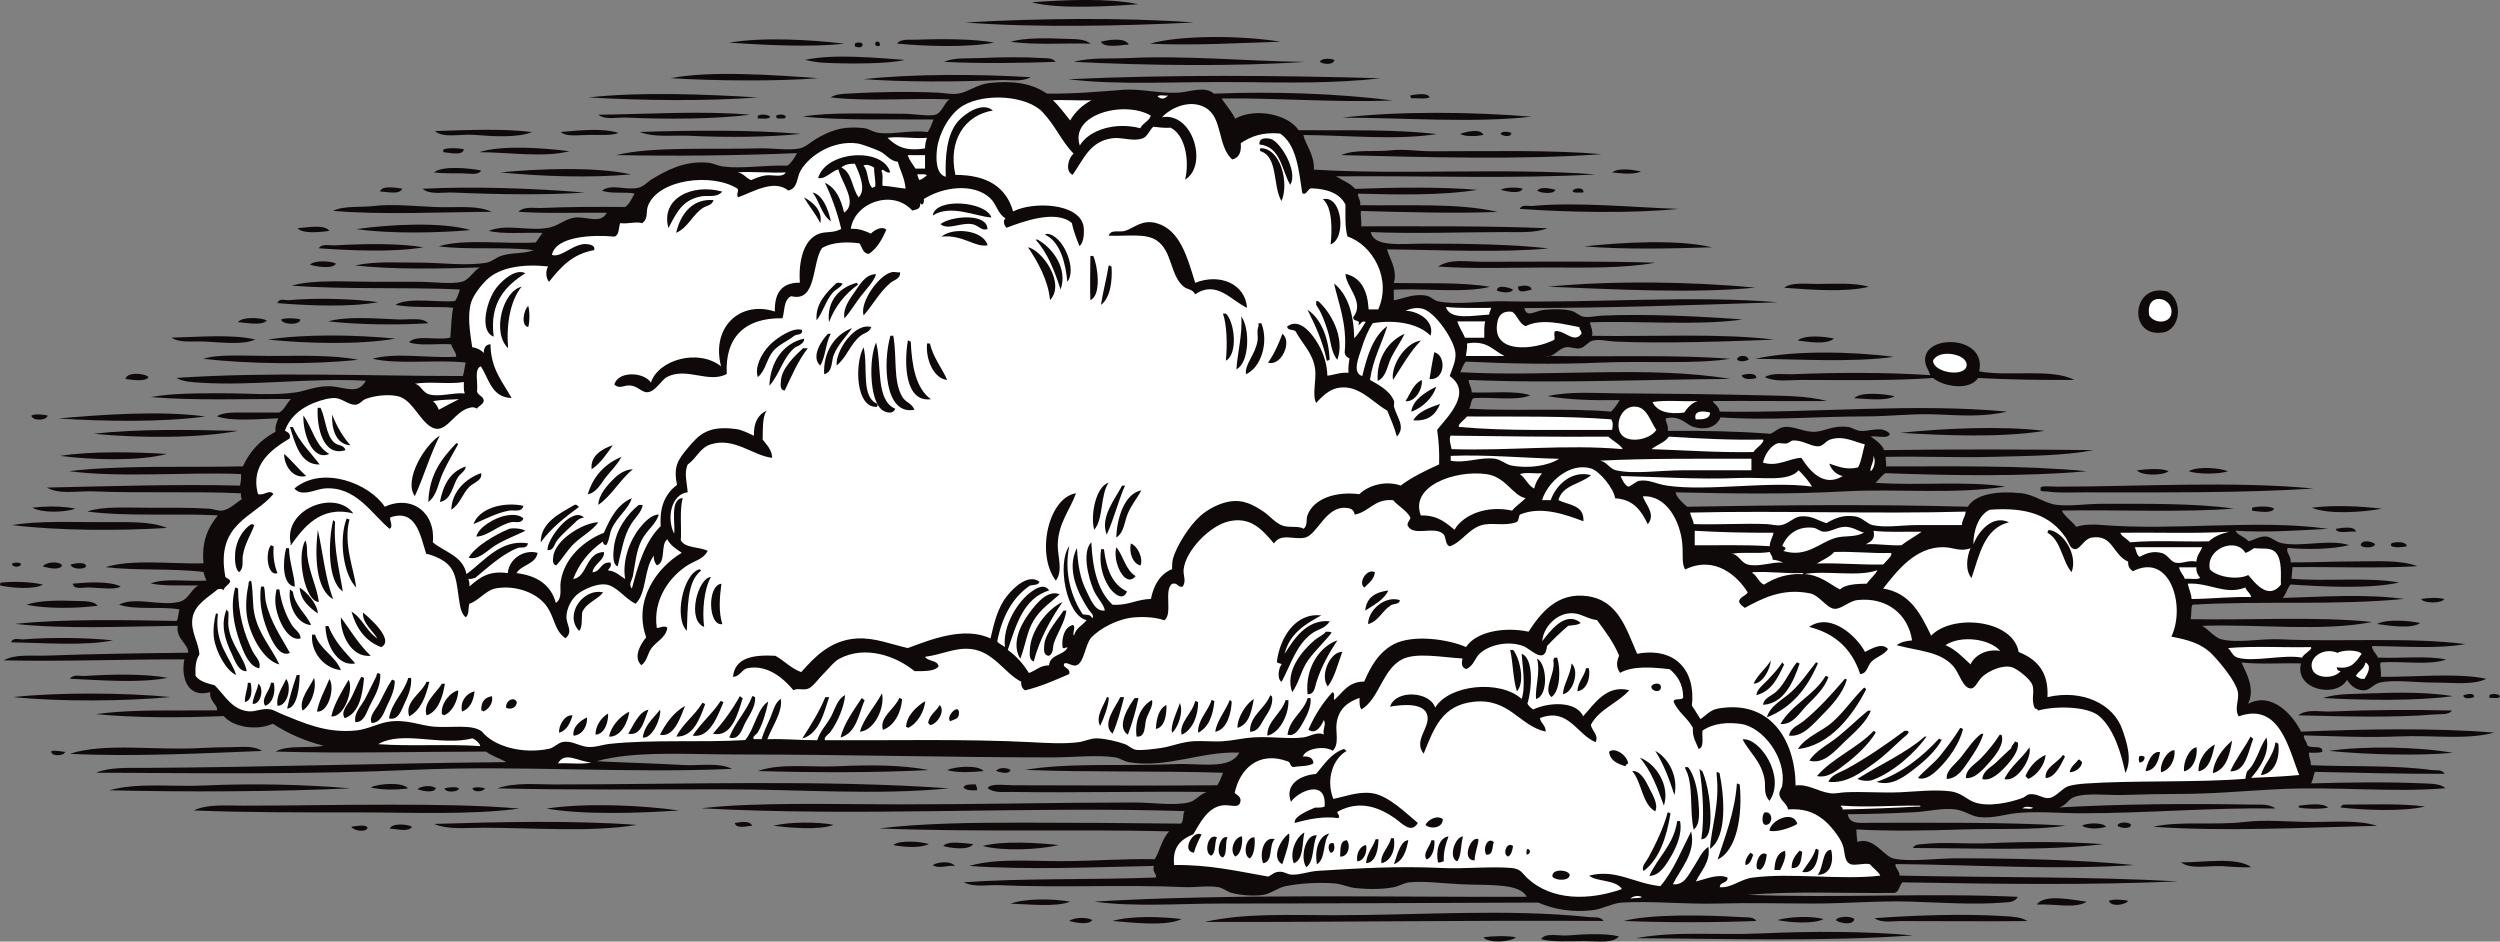 <?xml version="1.0" encoding="UTF-8"?>
<svg id="Layer_2" data-name="Layer 2" xmlns="http://www.w3.org/2000/svg" viewBox="0 0 333.8 125.72">
  <rect x="0" y="0" width="333.8" height="125.72" fill="#808080" stroke="none"/>
  <defs>
    <style>
      .cls-1 {
        fill: #fff;
      }

      .cls-1, .cls-2 {
        fill-rule: evenodd;
      }

      .cls-2 {
        fill: #0f0a09;
      }
    </style>
  </defs>
  <g id="Layer_1-2" data-name="Layer 1">
    <g>
      <path class="cls-2" d="m151.99.56c-3.98-.85-9.88-.57-14.24-.26,3.51.99,11.02.51,14.24.26Z"/>
      <path class="cls-2" d="m159.44,3c-9.4-.69-21.11-.55-30.54,0,9.18.72,21.08.47,30.54,0Z"/>
      <path class="cls-2" d="m170.98,5.57c-4.76-.8-13.12-.96-17.45.26,5.85.29,12.24-.11,17.45-.26Z"/>
      <path class="cls-2" d="m145.58,5.82c-.75-.67-2.18-.59-3.46-.64-2.43-.11-5.36-.14-7.19.39,3.14.48,7.54.15,10.65.26Z"/>
      <path class="cls-2" d="m97.34,5.7c4.71.3,10.72.65,15.4.13-4.47-.53-10.87-.91-15.4-.13Z"/>
      <path class="cls-2" d="m119.79,5.82c3.76.36,9.4.55,12.96-.13-2.85-.54-7.29-.5-10.65-.39-.76.03-1.88-.12-2.31.51Z"/>
      <path class="cls-2" d="m150.71,5.95c-.49-.98-2.69-.65-3.72-.38.48.96,3.02.37,3.72.38Z"/>
      <path class="cls-2" d="m117.48,6.08c.06-.4-.11-.57-.51-.51-.35.41.13.77.51.51Z"/>
      <path class="cls-2" d="m115.17,5.95c-.01-.39-.84-.3-1.03-.13v.38c.33.13,1.02.27,1.03-.26Z"/>
      <path class="cls-2" d="m120.82,8c-3.92-.28-9.49-.84-13.34,0,.79.16,1.59.34,2.69.39,3.45.15,8.44.15,10.65-.39Z"/>
      <path class="cls-2" d="m139.16,7.75c-2.43-.15-5.54-.13-8.21,0-1.74.08-3.62-.1-4.88.51,4.71.24,10.16.17,14.88,0-.4-.55-1.18-.47-1.8-.51Z"/>
      <path class="cls-2" d="m174.19,8.26c-7.46-.08-15.74-.88-23.48-.51-2.38.11-5.15-.1-7.31.51,9.7.49,21.62.64,30.79,0Z"/>
      <path class="cls-2" d="m176.24,8.26c.4.34,1.85.46,1.93-.26-.48-.21-1.77-.27-1.93.26Z"/>
      <path class="cls-2" d="m89.51,10.44c6.06.36,14.14.44,19.76,0-5.92-.42-14.29-1.04-19.76,0Z"/>
      <path class="cls-2" d="m133.39,10.7c1.43-.06,3.04.28,4.23-.39-6.98-.43-15.64-.46-22.32.26,5.5.4,12.29.37,18.09.13Z"/>
      <path class="cls-2" d="m165.72,10.96c6.41.09,12.81.17,18.61-.51-13.52-.39-28.03-.5-41.7.13,6.83.85,15.17.27,23.09.39Z"/>
      <path class="cls-2" d="m78.6,13.01c7.36.42,15.59.52,22.58,0-6.9-.42-15.76-.77-22.58,0Z"/>
      <path class="cls-2" d="m188.31,12.75c0,.18.06.28.13.38.79-.07,1.86.15,2.44-.13-.2-.68-1.98-.38-2.56-.26Z"/>
      <path class="cls-2" d="m83.61,15.7c5.35.24,11.67.22,16.55-.38-6.41-.56-13.68-.08-20.27,0,.9.73,2.53.33,3.72.38Z"/>
      <path class="cls-2" d="m204.47,15.58c-7.85-.65-17.58-.77-25.28.13,8.18,0,17.48.75,25.28-.13Z"/>
      <path class="cls-2" d="m102.85,15.58c-.29-.28-1.25-.39-1.67-.13v.38c.59-.05,1.45.17,1.67-.26Z"/>
      <path class="cls-2" d="m104.91,15.7c.03-.53-.99-.45-1.28-.26,0,.18.06.28.13.38.4-.03.94.09,1.16-.13Z"/>
      <path class="cls-2" d="m58.07,17.5c1.16,1,3.38.36,5.26.51,2.45.2,5.86.41,7.7-.38-3.81-.49-8.94-.26-12.96-.13Z"/>
      <path class="cls-2" d="m74.88,17.63c.77.69,2.44.38,3.85.38,1.48,0,3.04.1,3.85-.26-2.08-.69-5.36-.33-7.7-.13Z"/>
      <path class="cls-2" d="m92.2,18.14c4.94.22,10.27.19,14.75-.26-6.72-.57-14.81-.48-21.55-.26,1.97.77,4.44.41,6.8.51Z"/>
      <path class="cls-2" d="m198.06,18.01c-.33-.91-2.39-.41-3.08-.13.6.41,2.3.32,3.08.13Z"/>
      <path class="cls-2" d="m200.37,17.88c.16.28,1.47.53,1.41-.13-.26-.16-1.35-.3-1.41.13Z"/>
      <path class="cls-2" d="m61.93,19.94c-.66-.18-2.04-.23-2.69,0-.05.18-.15.22,0,.38.7.05,2.58.54,2.69-.38Z"/>
      <path class="cls-2" d="m76.04,20.19c-3.32-.42-8.99-.87-12.06.13,3.8,0,8.63.76,12.06-.13Z"/>
      <path class="cls-2" d="m185.74,20.07c-2.06.25-4.8-.19-6.67.64,11.31.28,24.13.66,34.77-.13-6.75-.58-15.04-.38-22.58-.38-1.93,0-3.87-.33-5.52-.13Z"/>
      <path class="cls-2" d="m61.8,23.15c.9,0,2.09.3,2.44-.39-1.52-.3-5.17-.68-6.29.26,1.17.14,2.54.13,3.85.13Z"/>
      <path class="cls-2" d="m66.8,23.02c5.31.51,11.93.78,17.45.26-4.8-1.05-12.27-.76-17.45-.26Z"/>
      <path class="cls-2" d="m215.25,23.02c1.04.13,3.01.34,3.85-.13-1.06-.23-3.01-.53-3.85.13Z"/>
      <path class="cls-2" d="m78.09,25.71c-6.71-.57-14.9-.85-21.68-.51.97.85,2.78.45,4.11.51,5.62.25,12.36.36,17.58,0Z"/>
      <path class="cls-2" d="m50.76,25.58c.95,0,2.56.48,2.95-.39-.74-.11-2.78-.49-2.95.39Z"/>
      <path class="cls-2" d="m203.32,25.2c-.78-.24-2.32-.2-2.95.13.58.21,2.62.65,2.95-.13Z"/>
      <path class="cls-2" d="m207.68,25.33c-.76-.17-1.92-.47-2.44.13.41.3,2.24.56,2.44-.13Z"/>
      <path class="cls-2" d="m211.4,25.71c.24-.79-1.46-.66-1.41-.13.28.24.94.09,1.41.13Z"/>
      <path class="cls-2" d="m224.1,27.89c-5.85-.19-13.58-.96-19.5-.39-.52.05-1.42-.26-1.67.39,6.54.47,15.11.62,21.17,0Z"/>
      <path class="cls-2" d="m58.07,27.64c-2.69-.12-5.7-.43-8.21-.13-1.66.2-3.98-.07-5.39.64,6.5.58,14.85.15,21.17.13-2.02-.95-4.79-.51-7.57-.64Z"/>
      <path class="cls-2" d="m47.56,30.59c4.38.63,10.83.53,15.27.13-3.98-1.16-11.02-.73-15.27-.13Z"/>
      <path class="cls-2" d="m39.73,30.46c.67.81,3.03.52,4.23.38-.55-.96-3.09-.43-4.23-.38Z"/>
      <path class="cls-2" d="m228.59,33.02c-4.73-1.11-12.01-.65-17.07-.13,5.21.45,11.66.3,17.07.13Z"/>
      <path class="cls-2" d="m56.53,33.02c-3.26-.57-8.13-.47-11.8-.26-.76.04-1.7-.28-2.18.39,4.24.3,9.97.56,13.98-.13Z"/>
      <path class="cls-2" d="m221.02,35.08c-6.98-.24-16.07-.13-23.22-.13-1.97,0-4.16-.45-5.77.64,4.61.33,9.68.13,14.63.13s10.02.14,14.37-.64Z"/>
      <path class="cls-2" d="m44.86,35.21c-.68-.41-2.96-.47-3.46.13.71.24,3,.64,3.46-.13Z"/>
      <path class="cls-2" d="m234.37,38.41c-8.46-.82-19.14-.97-27.71-.13,8.87.34,19.14.93,27.71.13Z"/>
      <path class="cls-2" d="m249.51,38.29c-1.88-.57-4.45-.38-6.93-.38-1.61,0-3.39-.24-4.36.51,3.29.25,8.25.64,11.29-.13Z"/>
      <path class="cls-2" d="m202.68,38.29c-.01,1.02,1.19.5,1.8.39.02-.7-1.32-.59-1.8-.39Z"/>
      <path class="cls-2" d="m199.85,38.8c.52.2,1.78.47,2.18-.13-.46-.25-2.1-.78-2.18.13Z"/>
      <path class="cls-2" d="m289.15,44.32c2.14-.82,2.17-4.31.26-5.39-4.92-1.31-5.41,6.58-.26,5.39Z"/>
      <path class="cls-2" d="m37.03,40.47c3.95.33,9.74.58,13.47-.13-3.34-.45-8.36-.6-11.93-.26-.55.05-1.24-.34-1.54.38Z"/>
      <path class="cls-2" d="m31.77,43.03c.63-.02,3.26.56,3.85-.25-.82-.4-3.37-.52-3.85.25Z"/>
      <path class="cls-2" d="m40.11,42.65c-.62-.18-1.95-.23-2.57,0,.09.71,2.51.84,2.57,0Z"/>
      <path class="cls-2" d="m57.18,43.16c-.78-.84-2.53-.44-4.11-.51-3.12-.14-6.86-.43-9.24.26,4.03.44,9.03.52,13.34.25Z"/>
      <path class="cls-2" d="m52.81,45.21c-5.21-.51-12.01-.64-17.06.13,5.08.52,12.2.73,17.06-.13Z"/>
      <path class="cls-2" d="m22.92,45.09c1.03.73,2.78.44,4.36.51,2.38.11,5.07.49,6.8-.26-2.97-.76-7.78-.33-11.16-.26Z"/>
      <path class="cls-2" d="m240.01,45.47c1.46.17,3.82.6,4.87-.26-1.32-.3-3.9-.54-4.87.26Z"/>
      <path class="cls-2" d="m264.13,50.47c4.05.23,8.96.28,12.83.26-3.02-1.6-8.84-.4-12.7-1.15,1.04-4.57-6.6-5.02-7.19-1.93-.21,1.1.52,1.78.64,2.44-5.56-.38-12.37-.37-18.22-.13-1.26.06-2.78-.25-3.85.39,1.42.69,3.17.38,4.87.38,5.89,0,11.96.14,17.58-.26,1.4,1.16,4.87,1.74,6.03,0Z"/>
      <path class="cls-2" d="m252.84,47.65c-5.42-.72-13.39-.9-18.48.26,5.91.04,12.99.51,18.48-.26Z"/>
      <path class="cls-2" d="m35.75,47.52c-3.1,0-6.67-.26-8.6.39,6.07.7,14.46.8,20.66.13-3.53-.7-7.76-.51-12.06-.51Z"/>
      <path class="cls-2" d="m231.93,48.04c.45.31,1.01.21,1.54,0-.05-.69-1.51-.69-1.54,0Z"/>
      <path class="cls-2" d="m19.84,50.35c-.51-.54-2.92-.72-3.08.25.77.11,2.69.43,3.08-.25Z"/>
      <path class="cls-2" d="m234.5,50.47c.05-.77-1.45-.55-1.93-.38.1.67,1.37.56,1.93.38Z"/>
      <path class="cls-2" d="m252.97,52.91c-1.25-.31-4.53-.66-5.39.26,1.64.08,4.13.42,5.39-.26Z"/>
      <path class="cls-2" d="m27.41,55.61c-6-.82-13.69-.25-19.63.26,6.06.41,13.92.52,19.63-.26Z"/>
      <path class="cls-2" d="m6.37,55.48c-.57-.11-1.64-.27-2.18,0,.11.76,2.05.7,2.18,0Z"/>
      <path class="cls-2" d="m253.74,57.79c6.09.37,13.48.66,19.25-.26-5.84-.71-13.47-.33-19.25.26Z"/>
      <path class="cls-2" d="m31.77,57.53c-6.18-.15-13.47-.29-19.25.39,5.97.57,13.72.64,19.25-.39Z"/>
      <path class="cls-2" d="m22.28,60.61c-4.2-.26-10.15-.4-14.24.26,4.13.53,10.47.75,14.24-.26Z"/>
      <path class="cls-2" d="m297.49,62.92c-1.19-.47-4.11-.69-5.26,0,1.23.42,4.03.42,5.26,0Z"/>
      <path class="cls-2" d="m289.54,62.92c-.93-.49-3.09-.25-4.23-.13.61.75,3.47.74,4.23.13Z"/>
      <path class="cls-2" d="m274.53,64.97c-.91,0-2.24-.18-2.06.25-.22.51.62.36.77.39,1.56.24,3.35.13,5,.13,10.51,0,21.16.1,30.67-.51-10.63-1.03-23.55-.25-34.38-.25Z"/>
      <path class="cls-2" d="m308.66,67.79c2.21.94,6.92.6,9.37.13-2.92-.34-6.43-.51-9.37-.13Z"/>
      <path class="cls-2" d="m4.32,67.79c1.3.74,4.32.63,5.77.13-1.57-.35-4.05-.36-5.77-.13Z"/>
      <path class="cls-2" d="m300.7,68.18c.73.1,2.61.44,2.95-.26-.56-.4-2.21-.33-2.95-.13v.39Z"/>
      <path class="cls-2" d="m22.28,70.49c-2.13-.92-5.3-.77-8.34-.77-4.43,0-8.87-.2-12.32.39,6.12.75,14.23.78,20.66.38Z"/>
      <path class="cls-2" d="m311.86,70.62c.27.76,1.83.23,2.7.38-.12-.84-2.02-.51-2.7-.38Z"/>
      <path class="cls-2" d="m315.2,72.8c.3.42,1.78.39,1.93-.13-.33-.39-1.85-.69-1.93.13Z"/>
      <path class="cls-2" d="m319.31,72.54c-.05.18-.15.22,0,.38.47.24,1.57.16,2.05,0-.1-.66-1.5-.59-2.05-.38Z"/>
      <path class="cls-2" d="m2.78,75.24c-.36-.16-.79-.16-1.15,0-.15.57,1.3.57,1.15,0Z"/>
      <path class="cls-2" d="m8.29,75.5c-.38-.66-2.25-.44-2.57.13.62.17,2.21.6,2.57-.13Z"/>
      <path class="cls-2" d="m9.45,75.36c0,.64,1.77.75,2.05.26-.03-.69-1.63-.37-2.05-.26Z"/>
      <path class="cls-2" d="m5.73,78.06c-1.51-.38-3.98-.46-5.65-.26-.05.19-.15.22,0,.39,1.42.29,4.45.58,5.65-.13Z"/>
      <path class="cls-2" d="m12.01,78.44c1.5.07,3.37.33,4.11-.13-1.47-.74-4.44-.57-6.42-.38.18.87,1.45.47,2.31.51Z"/>
      <path class="cls-2" d="m326.36,79.98c-.82-.22-2.25-.17-3.08,0,.3.61,2.78.61,3.08,0Z"/>
      <path class="cls-2" d="m13.04,80.88c-.56-.71-1.85-.59-2.95-.64-2.19-.1-5.02-.07-6.54.51,2.69.55,6.65.5,9.5.13Z"/>
      <path class="cls-2" d="m317.38,83.32c1.71.22,4.52.69,5.77-.13-1.42-.32-4.57-.57-5.77.13Z"/>
      <path class="cls-2" d="m15.09,85.5c-3.36-.36-8.39-.43-11.93-.13-.52.04-1.44-.32-1.67.39,4.2.07,9.82.51,13.6-.26Z"/>
      <path class="cls-2" d="m22.41,90.51c-3.03-.58-7.59-.48-11.03-.26-.75.05-1.55-.28-2.05.38,4.07.18,9.29.62,13.09-.13Z"/>
      <path class="cls-2" d="m317.12,92.56c-2.52.12-4.99-.02-6.93.64,5.42.3,12.38.42,17.32-.25-2.88-.48-6.84-.55-10.39-.38Z"/>
      <path class="cls-2" d="m22.79,93.07c-6.08-.59-14.87-.65-21.04,0,6.31.64,14.72.57,21.04,0Z"/>
      <path class="cls-2" d="m328.93,92.82c-.09.62,1.14.4,1.41.25.05-.67-1.08-.34-1.41-.25Z"/>
      <path class="cls-2" d="m333.8,92.94c-.19-.31-1.08-.37-1.41-.13v.38c.48-.08,1.32.21,1.41-.25Z"/>
      <path class="cls-2" d="m306.86,95.51c5.8.14,12.84.36,18.35-.13.69-.06,1.73.11,2.18-.51-5.29-.13-10.84-.1-16.17.13-1.47.06-3.18-.39-4.36.51Z"/>
      <path class="cls-2" d="m34.98,100.26c-1.01-.68-2.44-.53-3.72-.51-1.43.02-3.68.07-4.62.13-5.82.35-12.66-.76-17.32.77,8.51.42,17.88-.08,25.66-.38Z"/>
      <path class="cls-2" d="m310.96,100.26c5.28.51,11.77.67,16.55.26-4.59-.81-11.71-.96-16.55-.26Z"/>
      <path class="cls-2" d="m8.68,100.39c-.59-.06-1.09-.2-1.8-.13-.2.83,1.8.67,1.8.13Z"/>
      <path class="cls-2" d="m124.02,102.82c-3.54-.7-7.9-.71-12.19-.51-3.75.17-7.62-.44-10.65.64,7.58.22,15.96.23,22.84-.13Z"/>
      <path class="cls-2" d="m126.46,102.82c1.28.4,3.41.29,4.88.13-.81-.88-3.85-.6-4.88-.13Z"/>
      <path class="cls-2" d="m134.93,102.82c-.4-.36-1.67-.39-1.92.13.56.15,1.65.52,1.92-.13Z"/>
      <path class="cls-2" d="m126.72,105.26c-16.74-1.19-35.7-.52-52.61-.52-2.65,0-5.34-.3-7.7.52,10.02.24,20.2.13,30.28.13s20.31.82,30.02-.13Z"/>
      <path class="cls-2" d="m27.28,104.88c-4.39.2-8.88-.43-12.7.64,10.5.25,22.41.19,32.21-.26-6.12-.52-13.07-.68-19.5-.38Z"/>
      <path class="cls-2" d="m49.48,105.13c1.29.36,3.55.36,5.01.13-.8-.9-3.98-.62-5.01-.13Z"/>
      <path class="cls-2" d="m128.64,105.13c.33.4,1.02.43,1.8.38.09-.39-.13-.47-.13-.77-.68,0-1.45-.08-1.67.39Z"/>
      <path class="cls-2" d="m58.2,105.26c-.41-.49-2.14-.33-2.44.13.57.19,2.13.58,2.44-.13Z"/>
      <path class="cls-2" d="m61.28,105.26c-.4-.27-1.5-.13-1.92,0,.07.61,1.83.53,1.92,0Z"/>
      <path class="cls-2" d="m64.75,105.26c-.39-.14-1.3-.24-1.67,0,.14.6,1.49.45,1.67,0Z"/>
      <path class="cls-2" d="m312.89,107.44c-.18.07-.31.2-.38.38,3.2.35,8.3.57,11.29-.13-3.19-.45-7.7-.25-10.91-.26Z"/>
      <path class="cls-2" d="m25.87,108.21c6.94.29,14.42.26,21.81.26s15.01.37,21.68-.51c-5.26-.45-11.13-.52-17.19-.52-7.19,0-13.12.13-19.76.13-2.26,0-4.67-.24-6.54.64Z"/>
      <path class="cls-2" d="m310.84,107.83c-.61-.69-2.85-.38-3.85-.26-.15.03-.08.14,0,.26,1.01.19,2.85.23,3.85,0Z"/>
      <path class="cls-2" d="m72.96,107.96c4.98.86,12.35.62,17.71.25-5.09-.7-12.38-1.04-17.71-.25Z"/>
      <path class="cls-2" d="m57.95,110.01c1.91.8,4.21.51,6.54.51,6.75,0,14.5.63,20.53-.38-8.56-.63-18.31-.4-27.07-.13Z"/>
      <path class="cls-2" d="m98.11,109.88c.2.85,1.55.4,2.31.38-.25-.74-1.55-.49-2.31-.38Z"/>
      <path class="cls-2" d="m299.67,109.75c-3.97.48-8.57-.17-12.19.64,9.56.67,20.11.11,29.9-.13-2.51-.79-5.55-.51-8.6-.51s-6.24-.35-9.11,0Z"/>
      <path class="cls-2" d="m103.24,110.26c2.22.26,6.1.62,8.08-.13-2.27-.43-5.96-.4-8.08.13Z"/>
      <path class="cls-2" d="m282.74,110.26c.27.3,1.73.51,1.79-.13-.16-.41-1.79-.44-1.79.13Z"/>
      <path class="cls-2" d="m277.99,110.26c.8.48,2.28.43,3.21.13-.37-.62-2.66-.53-3.21-.13Z"/>
      <path class="cls-2" d="m55,110.39c-.6-.36-2.7-.53-2.95.26.84,0,2.54.51,2.95-.26Z"/>
      <path class="cls-2" d="m49.09,110.52c-.31-.52-1.64-.19-2.18-.13.22.49,1.94.85,2.18.13Z"/>
      <path class="cls-2" d="m124.02,112.7c-1.02-.34-3.94-.57-4.75.13,1.37.28,3.56.45,4.75-.13Z"/>
      <path class="cls-2" d="m265.67,112.58c-3.03.14-6.17-.2-8.98.13-.39.04-1.01-.01-1.28.51,8.16.03,17.78.42,25.4-.51-4.97-.35-10.39-.35-15.14-.13Z"/>
      <path class="cls-2" d="m129.93,112.7c-1-.06-3.4-.52-3.98.26.94.28,3.43.63,3.98-.26Z"/>
      <path class="cls-2" d="m131.21,112.96c2.76.71,7.48.5,10.14-.13-2.85-.31-7.5-.6-10.14.13Z"/>
      <path class="cls-2" d="m291.21,115.14c1.29.97,3.48.42,5.52.51,1.3.06,2.65.22,3.85.13-1.93-1.4-6.47-.61-9.37-.64Z"/>
      <path class="cls-2" d="m127.49,115.65c-.42-.74-2.34-.6-2.95-.13.89.56,2.11-.1,2.95.13Z"/>
      <path class="cls-2" d="m278.63,120.4c-1.71-.2-5.68-1.13-6.67.38,2.32-.15,5.03.6,6.67-.38Z"/>
      <path class="cls-2" d="m134.93,120.66c2.4.06,5.97.49,7.96-.26-2.2-.43-6.07-.46-7.96.26Z"/>
      <path class="cls-2" d="m281.58,120.27c.26.88,2.24.56,2.57,0-.67-.14-1.93-.26-2.57,0Z"/>
      <path class="cls-2" d="m214.09,122.97c-.34-.62-1.27-.46-1.8-.51-11.13-1.16-22.51-.26-34.13-.26-6,0-12.02-.31-17.32.9,17.32.04,35.42-.25,53.25-.13Z"/>
      <path class="cls-2" d="m270.68,122.97c-.82-.53-1.9-.57-2.95-.64-5.68-.37-12.3-.1-17.45.26.96.69,2.32.39,3.47.39,5.75,0,11.72.06,16.94,0Z"/>
      <path class="cls-2" d="m234.5,122.97c-.35-.59-1.29-.47-1.93-.51-4.84-.3-12.2-.44-15.78.51,5.61.21,12.1.22,17.71,0Z"/>
      <path class="cls-2" d="m148.53,122.97c2.6.2,7.21.77,9.24-.26-2.79-.33-6.74-.46-9.24.26Z"/>
      <path class="cls-2" d="m237.32,122.84c1.47.33,4.9.59,6.16-.13-1.71-.45-4.54-.31-6.16.13Z"/>
      <path class="cls-2" d="m247.58,122.71c-.43-.43-2.16-.4-2.44.13.3.41,2.39.8,2.44-.13Z"/>
      <path class="cls-2" d="m145.84,122.84c-.74-.42-2.48-.36-3.08.13.76.19,2.58.61,3.08-.13Z"/>
      <path class="cls-2" d="m255.41,124.89c-6.46-.58-13.79-.56-20.27-.26-5.74.27-11.41-.36-16.68.64,12.29.06,25.28.48,36.95-.38Z"/>
      <path class="cls-2" d="m216.15,125.02c-1.74-.44-4.9-.29-6.67-.13-1.37.12-3.15-.42-3.72.51,1.48.41,3.79.26,5.9.26,1.73,0,3.71.33,4.49-.64Z"/>
      <path class="cls-2" d="m198.06,125.15c.7.84,3.59.64,4.36,0-1.19-.24-3.16-.18-4.36,0Z"/>
      <path class="cls-2" d="m320.33,98.33c4.36-.21,8.9.51,12.7-.51-7.92-.66-17.66-.47-25.79-.13-1.14-2.31-3.96-5.38-7.06-3.72.98-2.14-.35-4.26-.9-5.52,2.42.28,5.33.06,7.95.13-.91,3.5,4.7,4.72,6.16,2.18.32.62,1.15,1.46,2.31,1.41.71-.03,1.24-.84,2.05-1.03,1.85-.43,4.85,0,7.31,0,2.59,0,5.18.36,6.93-.51-4.08-.83-9.58-.21-14.11-.26.13-.69-.21-1.59,0-1.93,2.83-.2,6.51.44,8.73-.38-2.57-.55-6.12-.12-9.11-.26-.19-.49-.91-1.14-.77-1.54,4.13.03,8.72.41,12.45-.26-7.57-.96-16.56-.26-24.76-.64-2.55-.12-5.61.55-7.83,0-.93-.23-1.87-1.48-2.57-1.8,7.57-.25,16.03.81,22.71-.51-7.43-.78-16.21-.21-24.25-.38.18-.55,0-1.45.26-1.93,9.19-.55,18.96.13,28.23-.77-5.2-.7-10.84-.29-16.17-.13.43-.51.6-1.29,1.03-1.8,4.42.29,10.48.63,14.5-.26-4.19-.77-9.82-.1-14.37-.51.08-.62.09-1.19.13-1.54,5.81-.07,11.23.19,16.68-.13-2.28-.86-5.29-.64-8.21-.64s-5.97.15-8.72.13c.12-.81-.69-1.36-.39-1.93,2.69.24,5.94.19,8.21-.38-2.71-.83-6.26.28-8.98-.25-.87-.17-1.42-.87-2.18-.9-.91-.03-1.65.55-2.31.64-.38-.58-1.64-.9-1.67-1.41,4.01.27,8.38-.04,12.32-.25-9.25-1.31-20.43.28-30.15-.51-1.1-.09-2.42-.12-3.46.25-.56-.73-1.7-1.55-1.93-2.18,7.52-.12,16.27.27,22.97-.26-5.21-.73-11.75-.64-17.71-.64-2.01,0-4.25.36-6.03.13-1.5-.2-2.93-1.36-4.62-1.54-3.21-.34-6.08.08-7.18,1.8-12.25-.34-24.98-.22-37.46,0-.59-.48-1.49-1.33-1.54-1.92,7.62.17,15.15.28,22.58-.13,7.1-.39,14.48.44,21.43-.64-5.16-.79-11.8-.09-17.32-.51.45-.41.79-.92,1.28-1.28,8.66.31,18.59.49,26.94-.26-8.45-.82-18.25-.63-26.82-.64.09-.44-.14-1.22,0-1.28,4.65-.1,9.59.13,14.24,0,4.7-.13,9.39-.12,13.47-.9-9.07-.1-18.57-.13-27.97,0-.29-.83-1.37-1.53-1.8-1.8.8-.18,2.37.4,2.57-.38-1.05-1.15-2.74-.25-3.98-.39-.61-.07-1.06-.44-1.54-.51-2.03-.29-3.2.58-4.49.64-1.37.07-2.84-.81-4.11-.64-.71.1-1.22.62-1.8.9-4.38-.33-8.99-.43-13.73-.39.15-.72-.4-1.39-.26-1.67,1.97-.45,2.68.84,3.72,1.15,1.35.41,2.98.19,3.59-1.28,6.4.46,12.92-.13,19.38-.13,3.2,0,6.43-.41,9.62-.26,3.15.15,6.31.33,9.24-.38-12.56-1.16-25.32.2-38.36,0-.02-.67-.91-1.14-.9-1.41,4.8-.04,10.11.03,15.27,0-2.75-.73-5.85-.69-8.98-.77-6.46-.16-12.88-.22-18.99-.26-3.18-.02-6.45-.29-9.37.38,2.88.5,6.18.58,9.62.52-.33.57-.7,1.1-1.15,1.54-5.95-.51-12.89-.03-18.99-.39.34-.34.21-1.15.64-1.41,2.47-.18,5.71.41,7.57-.38-2.06-.67-5.2-.28-7.83-.38.03-.63-.51-1.37-.38-1.67,11.41.51,24.9-.1,34.9-.13-10.78-1.83-24.19-.24-36.06-.9.26-.46.4-1.06.77-1.41,5.76.26,11.82.4,17.96.13,5.89-.26,12.61.24,17.32-.51-7.46-.58-15.79-.23-24.03-.38-.18.05-.38.06-.61,0,.2,0,.4,0,.61,0,.7-.18,1.2-.99,2.09-1.16.55-.11,1.28.27,1.93.13.63-.14,1.05-.88,1.67-1.02.92-.22,2,.09,2.95.13,6.62.29,15.04-.02,21.3-.26-7.4-.89-16.22-.37-24.38-.51.26-.48-.26-1.61-.26-1.8,6.69-.23,14.34.48,20.4-.38-5.38-.41-12.92-.78-18.86-.51-.83.04-1.66.29-2.44.13-.5-.1-.98-.62-1.54-.77-1.03-.28-2.69-.24-3.72-.13-1.06.12-2.37,1.12-2.57-.25,11.55,0,22.7-.4,33.87-.77-11.74-.95-24.17.12-36.57-.13-2.97-.06-6.42.52-8.85,0-.6-.13-.9-.65-1.67-.77-1.64-.27-3.15.48-4.23.64v-1.41c4.17-.24,9.3.49,12.83-.39-3.8-.65-8.47-.43-12.83-.51.56-1.79-.69-3.48-.9-4.49,6.93.06,15.19.48,21.56-.13-4.65-.54-10.93-.64-16.42-.64-3.3,0-6.89.53-7.31-1.54,5.84.25,12.27,0,17.96,0,1.96,0,3.98.13,5.64-.51-8.04-.34-16.52-.25-24.89-.26.1-.75-.16-1.66,0-2.05,5.98.17,12.61.35,18.22.13-5.19-1.22-12.03-.8-18.35-.9.15-.67-.47-1.23-.26-1.54,5.15.14,11.26.26,15.91-.51-4.97-.42-11.14-.32-16.3-.13-.67-.74-1.69-1.13-2.57-1.67,11.8-.1,23.75.36,34.64-.26-11.96-.91-25.74.09-37.59-.64.08-2-1.15-3.38-1.41-4.62,5.71.03,12.48.73,17.83-.13-5.68-.65-12.19-.47-18.47-.51-1.36-2.1-5.75-3.06-8.47-1.54-.44-.97-1.44-2.06-1.8-2.7,7.73-.08,15.28.58,22.84.26-7.28-.91-15.84-1.23-23.86-.9-1.29-1.1-3.22-.2-4.88-.13-2.58.11-4.93-.55-7.18-.39-2.98.22-6.72.57-10.26.51-2.11-1.44-4.68-1.75-7.7-1.41-1.58.18-2.86,1.21-4.11,1.41-.9.15-1.86-.09-2.82-.13-3.78-.17-8.44-.09-11.93.13-.79.05-1.65.07-2.31.51,4.9.58,10.99.05,15.91.26-.66.27-1.02,1.79-1.92,2.05-.88.25-2.85-.13-4.36-.13-4.46,0-9.89-.23-13.34.38,5.41.54,11.56.33,17.45.39-.22.59-.45,1.18-.77,1.67-2.31-.29-4.54.34-6.42.13-.96-.11-1.39-.56-2.05-.64-3.15-.37-4.79.49-6.42,1.41-.66.37-1.39,1.11-2.18,1.28-1.54.34-3.62-.06-5.52,0-6.2.19-14.16-.29-18.99.9,7.78.16,16.16.07,24.12-.26-.35.63-.71,1.26-1.28,1.67-3.22-.08-5.94.43-8.47.13-.88-.1-1.37-.44-2.05-.51-3.3-.34-5.72,1.1-7.57,2.18-.55.32-1.09,1-1.8,1.15-1.78.4-3.5-.58-4.87.38,1.11.47,3.03.14,4.36.39-.4.63-.64,1.41-1.28,1.8-3.58-.03-7.75-.02-11.03.13-1.1.05-2.44-.26-3.21.51,3.7.27,8.29.08,11.8.13-.8,1.55-2.72.48-4.23.64-1.2.13-2.15,1-3.21,1.28-2.67.7-5.83-.55-8.34.51,2.02.46,4.78.18,7.19.26-.29.44-.6.85-.9,1.28-4.25.24-9.51-.53-12.96.51,3.88.52,8.79.02,12.7.51-1.33.54-2.84.26-4.36.77-.68.22-1.24.78-1.92.9-2.72.48-6.05,0-8.98,0s-5.94-.21-8.6.38c5,.56,11.77.43,16.68.26-.88.42-1.41,1.68-2.44,1.92-1.46.35-3.79,0-5.77,0h-5.77c-4.12,0-8.13-.33-11.16.51,7.1.55,15.14.17,22.45.51-.15.58-.35,1.1-.64,1.54-2.09.25-6.27-.56-7.95.51,2.17.47,5.67.18,7.7.39-.25,1.21-.26,2.65-.38,3.98-1.59.46-4.56-.46-5.52.64,1.45.52,3.79.14,5.64.26.13.56.78,1.27.64,1.67-3.77.21-7.94-.61-11.16.26,3.5.82,8.57.07,12.45.51-.15.58-.19,1.27-.38,1.8-12.8,0-25.6-.59-38.23.25.82.52,2.21.58,3.21.64,6.99.46,14.75-.69,22.07-.26-.99,1.8-2.53.97-4.36.77-1.97-.21-3.63.57-4.88.77-2.92.46-6.65.13-9.88.13-3.43,0-6.75,0-9.62.51,5.9.5,12.73.22,18.73.26-.55.56-.83,1.39-1.54,1.8-1.36.02-2.89-.02-4.36,0-1.44.02-3.04-.11-3.98.51,2.04.73,5.76.34,8.21.26-.2.53-.46.99-.38,1.8-1.96,1.04-3.42,2.57-4.36,4.62-7.75.17-16.13-.19-23.22.64,6.89.92,15.85.08,22.97.39.05.61-.04,1.07-.13,1.54-8.38-.21-17.37.08-25.79.26,1.71.97,3.98.43,6.16.51,6.43.26,13.92-.03,19.76.26-.02.32-.02.62.13.77-.66.37-1.63,1.42-2.7,1.54-.5.06-1.11-.22-1.67-.26-2.45-.16-5.41-.13-8.34-.13s-5.94-.2-7.95.51c5.28.7,11.75.22,17.45.51-1.26,1.52-2.2,3.37-1.93,6.41-4.37.11-9.48-.61-13.09.51,4.09.49,9.02.13,13.09.64.1.41.23.79.39,1.15-2.44.17-5.6-.38-7.44.39,1.85.37,4.22.23,6.41.26-1,.41-1.27,1.84-2.56,2.18-2.48.65-5.9-.74-8.08.38,2.14.77,5.63.19,8.08.64-.18.46-.13,1.15-.38,1.54-6.94-.13-15-.29-21.56.39,6.55.73,14.73.34,21.69.26-.22,1.82,1.44,2.38,1.41,3.59-5.79.06-12.69.16-18.73.38-2.13.08-4.4-.23-5.9.64,7.75.18,16.1-.15,24.12-.13-.52,2.56.55,5.24,3.46,4.36-.19,1.22,1.03,1.71.9,2.44-5.48.08-11.29-.17-16.17.51,5.18.51,11.57.49,17.07.26,1.2,1.46,4.37,2.01,6.54,1.02,1.98,1.28,4.21,2.29,6.8,2.95-2.04.36-4.93-.14-6.41.77,9.12.27,18.58.01,28.1,0,.76.61,1.84.9,2.69,1.41-16.03.14-32.28.68-48.37.77-2.15.01-4.45-.13-6.42.64,14.3.07,28.5.25,42.34-.38,14.08-.64,28.4.5,42.6-.13-1.76-.89-4.38-.4-6.42-.51-4.11-.23-7.88-.32-11.68-.51,5.1-1.43,12.13-.9,18.99-.9,14.47,0,27.87.39,41.83.39,2.91,0,6.03-.38,8.47,0,.53.08,1.19.54,1.79.64,5.11.85,9.69-1.5,14.75-1.28-1.25,2.35-5.11,1.38-8.72,1.54-6.66.29-14.27-.22-19.89.77,8.61.33,17.78.1,26.43.38-.22.59-.45,1.18-.77,1.67-9.67.08-18.31,0-27.07,0-1.3,0-3.25-.3-3.59.38.86.69,2.13.49,3.21.51,8.63.13,17.63-.1,26.05,0-1.06.38-1.47,1.2-2.44,1.41-2.04.45-4.83,0-7.19,0-10.52,0-20.44.25-31.31.25-9.17,0-19.04-.33-26.56.52,21.18,1.16,43.38-.29,64.54.38-.31.42-.07,1.39-.51,1.67-6.63-.08-14.2-.13-21.43-.13-6.49,0-12.94.07-18.86.77,12.55.52,26.34.09,38.75.39-.95.93-1.23,2.54-1.93,3.72-4.02-.09-8.34.26-12.57.26s-8.68-.39-12.19.64c7.89.56,16.64.16,24.63,0-.26.78.49,1.21.26,1.54-8.43.34-17.47.07-25.66.64,1.5.73,3.15.32,4.75.39,8.14.36,16.71-.1,24.76.26,1.43.06,3.05-.24,4.49,0,.64.11,1.16.6,1.8.77,1.22.33,3.02.46,4.23.26,1.02-.17,1.94-.95,2.95-1.16,1.84-.37,4.26-.52,6.42-.38,1.03.06,2.02.55,2.95.64,1.7.17,3.59.18,5.13-.13.68-.14,1.31-.57,2.05-.64,2.07-.2,4.34.14,6.93.26,3.73.17,7.77-.19,8.73,1.67-18.92.06-39.48-.44-57.74.64,5.19.74,11.26.26,17.06.26,14.15,0,28.34-.09,42.21-.13,2.19.94,4.52,1.31,7.18,1.03,1.42-.15,2.71-.95,3.98-1.03,4.1-.24,8.43.25,12.83.13,4.27-.12,8.56,0,12.83,0s8.6-.39,12.83-.26c4.25.13,8.59.45,12.45.13.6-.05,1.55.01,1.93-.77-12.08-.54-24.2.19-36.05-.26,6.12-.54,13.44-.17,19.63-.26.63-.19.6-1.03,1.03-1.41,13.18.22,24.42.4,36.82-.13-12-.66-24.82-.5-37.21-.77.03-.64-.73-1.15-.51-1.54,10.32.09,21.54.82,31.82.13-6.97-.7-15.92-.9-23.86-.9-2.25,0-6.4.53-8.34,0-1.28-.35-2.62-2.94-4.75-2.18-.08-.79-.1-.86-.13-1.67,4.6.24,9.39.16,14.11,0,4.72-.16,9.52.14,13.86-.51-8.18-.49-17.63-.38-26.3-.38-1.16,0-2.61.23-2.82-1.15,3.2-.01,5.8-.11,8.85-.26,1.87-.09,3.9-.62,5.52-.38,1.3.19,2.1.91,3.21,1.03,1.81.19,3.5-.37,4.75-.51,2.81-.32,5.88,0,8.85,0,8.71,0,17.53-.78,25.92-.64-.88-.67-2.13-.49-3.21-.52-8.36-.16-17.62-.08-25.66.38,1.07-.33,1.14-1.09,2.05-1.41,1.69-.59,4.3-.17,6.8-.26,2.34-.08,4.84-.13,6.93-.13,4.81,0,9-.42,13.47-.64,7.7-.38,15.48.48,22.33-.13-.69-.62-1.96-.6-2.95-.64-4.62-.22-10.32-.14-15.01,0,.27-.41.33-1.04.51-1.54,5.7.13,11.89.28,17.32.26-.3-.64-1.25-.43-1.8-.51-4.83-.68-10.88-.41-16.04-.64.01-.65-.27-1.01-.26-1.67.62-.02,1.35.07,1.8-.13.05-1.04-1.67-.3-2.05-.9-.02-.46-.62-1-.38-1.28,4.05.1,8.44.33,12.7.13Z"/>
      <path class="cls-1" d="m154.56,12.88c.22-.29.98-.05,1.41-.13-.46.46-.87.57-1.41.13Z"/>
      <path class="cls-1" d="m140.58,13.39c1.29-.09,3.44.06,5.13,0-1.19.65-2.15,1.53-2.82,2.69-.76-.91-1.43-1.91-2.31-2.69Z"/>
      <path class="cls-1" d="m153.66,15.45c-.26.77-1.09.97-1.41,1.67-3.35-.87-6.84.22-8.08,2.31-1.37-4.25,6.08-6.05,9.5-3.98Z"/>
      <path class="cls-1" d="m118.51,18.4c1.48-.23,3.44.15,5.26,0-.14.41-.26.85-.26,1.41-2.57.42-3.8-.24-5-1.41Z"/>
      <path class="cls-1" d="m121.2,20.71h2.31v1.8h-1.28c-.35-.59-.81-1.08-1.03-1.8Z"/>
      <path class="cls-1" d="m114.14,21.86c.5,1.08,1.61,3.42.51,4.49-.91-1.19-.86-3.33-2.31-3.98.4-.37,1.01-.53,1.8-.51Z"/>
      <path class="cls-1" d="m115.3,22.12c.33-.28,1.15.05,1.41.26-.02.86.27,2,.13,2.57-.21-.04-.22.12-.38.13-.7-.67-.48-2.25-1.16-2.95Z"/>
      <path class="cls-1" d="m98.49,23.02c1.79-.16,4.26.11,6.42,0-.43.75-1.69.29-2.57.39-.87.1-1.54.43-2.05.64-.68-.26-.98-.9-1.8-1.03Z"/>
      <path class="cls-1" d="m122.49,23.27c.43.04,1.04-.1,1.28.13-.32.24-.58.53-1.03.64-.1-.24-.22-.47-.26-.77Z"/>
      <path class="cls-1" d="m286.97,42.13c-.59-3.26,3.27-2.56,2.95-.26-.19,1.32-2.2,1.42-2.95.26Z"/>
      <path class="cls-1" d="m193.05,40.98c1.85.21,4,.11,6.03.13-.02.36-.24.53-.26.9-2.13.09-5.19.81-5.77-1.03Z"/>
      <path class="cls-1" d="m201.9,41.62c.74.5.91,1.58,1.8,1.93,2.18-1.11,5.16-.24,7.18.13-.02.41.34.43.26.9-.97,1.31-2.16-.45-3.46-.38-.29.14-.05.81-.13,1.15-2.56,1.38-8.68,2.06-7.57-2.56.16-.66.65-1.34,1.92-1.16Z"/>
      <path class="cls-1" d="m194.59,42.91h3.72c-.17.6-.13,1.41-.13,2.18h-2.57c-.33-.74-.77-1.37-1.03-2.18Z"/>
      <path class="cls-1" d="m195.87,45.86c2.7-.48,3.5.95,5,1.67-1.23.03-3.48-.02-5.13,0,.03-.57.21-.99.13-1.67Z"/>
      <path class="cls-1" d="m258.1,48.16c.73-1.6,4.44-.93,4.49.51.06,1.77-4.42,1.18-4.49-.51Z"/>
      <path class="cls-1" d="m61.93,50.99c0,.56-.04,1.15.13,1.54-1.57-.14-3.34.51-4.75.13-.93-.26-1.12-1.3-1.92-1.41,1.9-.37,4.64.11,6.54-.25Z"/>
      <path class="cls-1" d="m61.28,53.3c-.9.46-1.82.92-2.69,1.41-.17-.47-.43-.86-.77-1.15,1.04-.2,2.28-.2,3.46-.26Z"/>
      <path class="cls-1" d="m220.64,53.68c1.75-.3,4.06-.04,6.03-.13-.85.27-1.34.89-1.8,1.54-2.14.26-3.62-.14-4.23-1.41Z"/>
      <path class="cls-1" d="m221.15,57.4c-.87,1.4-4.19,1.95-4.88.26-.58-1.44.41-3.65,2.31-3.34,1.37.23,1.79,1.96,2.57,3.08Z"/>
      <path class="cls-1" d="m228.34,55.09c-.06.88-.96.93-1.93.9-.37-1.29,1.19-1.11,1.93-.9Z"/>
      <path class="cls-1" d="m195.87,55.61c6.51.03,13.18-.09,19.25.38.29.46.23.77.13,1.41-6.89-.04-14.04.19-20.4-.39-.4-.22.76-1.01,1.02-1.41Z"/>
      <path class="cls-1" d="m216.66,59.97c-7.77-.67-15,.25-22.84,0-.08-.48-.42-1.36-.13-1.8,6.96.09,13.94.18,21.04.13.59.53,1.74,1.17,1.93,1.67Z"/>
      <path class="cls-1" d="m235.39,58.69c.33.32-.96,1.16-1.28,1.67-4.74.08-9.08-.24-13.6-.39.87-.69,1.77-.87,2.31-1.67,4.07.25,8.16.48,12.57.39Z"/>
      <path class="cls-1" d="m248.99,59.33c-.3,1.02-.43,2.22-.9,3.08-1.61.38-2.66-.13-3.85-.51.31.84.87,1.44,1.8,1.67-2.62,1.59-4.5-.84-5.52-2.44-1.75.09-3.11,1.24-5.13.64.26-1.15,1.06-2.26,1.93-2.57.28-.1.81.08,1.28,0,.22-.04.55-.37.77-.38,1.27-.11,2.48.84,3.46.77.62-.04.9-.68,1.54-.9,1.74-.59,3.29.33,4.62.64Z"/>
      <path class="cls-1" d="m208.19,61.25c-1.49.95-4.07,1.35-6.41.9-.72-.14-1.35-.78-2.18-.9-1.99-.27-3.92.66-5.9.26v-.64c4.65-.2,9.73.28,14.5.39Z"/>
      <path class="cls-1" d="m250.15,60.87c.36.66.06,1.77-.38,2.05-.16-.46.47-1.24.38-2.05Z"/>
      <path class="cls-1" d="m233.85,61.25v1.54h-9.11c-3.08,0-6.6.56-8.98,0-.86-.2-1.28-1.22-2.18-1.28,6.51-.33,13.44-.25,20.27-.26Z"/>
      <path class="cls-1" d="m241.94,64.97c-5.62-.79-13.93.68-19.37-.13-1.51-.23-2.44-.86-3.72-.64-.37.06-1.22.79-1.41.77-.43-.04-.99-1.12-1.03-1.41,4.78.1,10.41.49,15.78.26,3.21-.14,6.59.56,7.96-1.03.65.59,1.5,1.67,1.8,2.18Z"/>
      <path class="cls-1" d="m202.93,63.31c.73-.3,2.01-.04,2.95-.13-.41.61-.85,1.2-1.03,2.05-.86-.42-1.14-1.42-1.92-1.92Z"/>
      <path class="cls-1" d="m203.7,66.51c-.56.59-1.29,1.02-1.8,1.67-3.21-.73-6.5.45-7.7,2.56-1.16-.98-2.31-1.97-4.49-1.92-1.5-3.9,4.5-6.08,8.72-5.52,2.64.35,3.55,2.89,5.26,3.21Z"/>
      <path class="cls-1" d="m262.46,68.31c-.06.71-.48,1.05-.51,1.8h-6.03c-1.96,0-4.15.39-5.9,0-.75-.17-1.35-1.02-2.31-1.16-1.56-.23-2.63.19-3.85.9-1.06-.3-1.95-1.05-3.46-.9-.88.09-1.58.97-2.57,1.16-.61.12-1.27-.1-1.92-.13-2.93-.13-6.47.1-9.75,0-.11-.58-.37-1-.51-1.54,12.3-.29,24.6.21,36.82-.13Z"/>
      <path class="cls-1" d="m248.87,71.13c-1.19.63-2.46.37-3.59.64-2.29.55-3.96,2.77-7.19,1.79.47-.23.38-.5-.13-.64.63-1.54,2.06-2.74,4.23-2.44.4.06.81.47,1.28.51,1,.09,1.9-.74,3.08-.64,1.02.09,1.41.5,2.31.77Z"/>
      <path class="cls-1" d="m226.28,70.87c3.39.2,6.9.28,10.52.26-.12.65-.48,1.06-.51,1.8-3.16-.22-6.66-.1-10.01-.13v-1.93Z"/>
      <path class="cls-1" d="m250.15,70.87c1.95.24,4.27.09,6.42.13-.87.63-1.85,1.15-2.69,1.8-1.71.08-3.03-.22-4.75-.13.6-.34,1.29-.59,1.03-1.8Z"/>
      <path class="cls-1" d="m297.62,71c-1.07.26-2.01.64-2.69,1.28-3.47.08-7.27-.17-10.52.13-.34-.43-1.31-.91-1.28-1.28,4.81-.06,9.89.14,14.5-.13Z"/>
      <path class="cls-1" d="m299.8,73.83c.46-.14.8-.4,1.16-.64,1.2.14,2.15-.13,2.82.51,1.05,1,.69,3.44.77,4.36-1.62,2.03-3.29.02-4.36-1.28-1.46.71-4.22.26-5.13-.77-.56-2.78,3.52-4.34,4.75-2.18Z"/>
      <path class="cls-1" d="m285.05,73.06h8.98c-.23.67-.72,1.07-.77,1.93-1.1-.26-1.9.35-2.82.13-.63-.15-1.03-1.09-1.8-1.28-1.1-.28-1.91-.06-2.95.51-.41-.23-.45-.83-.64-1.28Z"/>
      <path class="cls-1" d="m236.29,73.7c.11.36.41.53.39,1.03.49.05.85.14,1.41.38-1.59-.1-3.31.65-4.75.26-.93-.26-1.25-1.46-2.18-1.41,1.49-.31,3.61.02,5.13-.26Z"/>
      <path class="cls-1" d="m252.46,73.83c.38.24-.7,1.16-1.02,1.54-3.06.07-5.76-.23-8.85-.13.78-.5,1.72-.85,2.31-1.54,2.66-.09,4.92.21,7.57.13Z"/>
      <path class="cls-1" d="m290.95,75.75h2.31c-.05.7.24,1.04.51,1.41-.43.29-1.41.04-2.05.13-.2-.57-.65-.89-.77-1.54Z"/>
      <path class="cls-1" d="m233.98,76.52c-.02-.11.05-.12.13-.13,2.28-.1,4.16.2,6.42.13.46-.05.18.23-.13.13h-.64c-1.76.12-3.08.68-4.23,1.41-.72-.3-.89-1.16-1.54-1.54Z"/>
      <path class="cls-1" d="m292.1,77.93c2.92-.17,5.02,1.58,7.7.51.17.52.66.71.77,1.28-2.8-.07-5.24.24-7.95.26-.04-.81-.38-1.33-.51-2.05Z"/>
      <path class="cls-1" d="m216.27,89.86c1.72-.98,4.27-.78,6.67-.51.99.84,1.77,1.91,1.8,3.72-.08.56-1.26.02-1.28.64.61,1.4,1.88,2.15,2.57,3.47-.08,1.28.44,1.95.77,2.82.78-.2.43-1.54.51-2.44,1.49-1.03,3.4-1.14,5.13-.9,2.93.4,6.13,4.56,5.52,8.21-.07.42-.41.73-.38,1.15.06.88,1.06,1.26,1.15,2.05,2.09-.12,3.36.33,4.62,1.28.96.73,2.28,2.35,2.69,3.47.33.88.12,2.17,1.03,2.56.54.24,1.85-.17,2.57,0,.43.48,1.32,1.16,1.41,1.54-5.43.61-11.84-.42-17.06.26-1.61.21-2.82,1.41-4.36,1.28,0-.78,1.08-.46,1.03-1.28-1.21-.59-3.04.25-4.23.51.66-1.37,2.02-2.66,1.67-4.62-.94.63-1.37,1.83-2.05,2.82-.58.85-1.14,2.34-2.69,2.18.99-2.03,3.12-4.2,2.44-7.06-1.29,2.52-2.35,5.26-4.11,7.31-3.57-.38-5.92-2.33-9.5-1.41.85.83,3.58.51,4.36,1.8-4.22,1.49-9.35,1.67-12.7-1.54-.6-.57-.81-1.18-2.05-1.28-2.83-.24-6.13.15-9.37,0-5.85-.27-10.75.03-16.42.38-1.27.08-2.52.58-3.59.51-.58-.04-.96-.44-1.67-.38-.65.05-.83.36-1.41.64-4.02-.69-7.8-1.61-12.57-1.54-.27-2.49.98-3.46,2.56-4.11.75-1.19,1.77-3.54,3.85-3.85,1.09-.16,2.23.51,2.44-.51.12-.61-.41-.86-.77-1.15.69-3.23,3.2-5.64,7.06-4.23.43.08.31.71.77.77.9-.17,2.08-.06,2.69-.51-.04-.73-.59-.95-1.41-.9.39-1.13,2.97-1.46,3.98-.77.9-.84.38-2.46.51-3.59.24-1.98,1.48-2.92,3.08-3.47-.02.62-.03,1.23.26,1.54,2.42-1.5,2.74-5.26,5.39-6.67,1.86-1,5.56-.26,8.08-.13-.13.67-.13,1.23.51,1.41,1.09-.48,1.08-1.47,1.93-2.18,1.31-1.09,3.71-1.61,5.65-.9,1.06.39,2.93,2.63,3.21,0,.89-.95,1.83-1.85,2.82-2.69.58-.1,1.3-.07,1.67-.39-2.08-1.76-4.23,1.3-5.13,2.44.12-1.85,2-3.93,4.23-3.72,1.09.1,1.93.79,3.08.9,1.08,1.49,2.2,2.93,2.95,4.75-.38.91-.39,1.53.13,2.31Zm-13.73,2.44c1.16-1.27.32-4.57-.51-5.52h-.39c.39,1.75.37,3.91.9,5.52Zm.64,1.03c-2.91-2.63-9.72-1.91-11.55,1.15-.72-2.18-5.27-2.45-6.03-.13,1.72-.3,4.69-.56,5,1.28.27,1.61-1.9,3.29-.51,5,1.41-3.49,2.47-6.46,6.67-6.93,4.77-.53,6.16,3.27,9.62,3.98.01-.87-.65-1.06-.77-1.8,3.8-1.48,4.93,2.21,7.44,3.21.45-.95-.51-1.51-.64-2.31,1.12-2.13,3.61-2.89,5.13-4.62-3.06-.8-4.67,1.86-6.16,3.47-.94-2.08-4.64-1.87-6.67-.9-.31-.2-.57-.46-.77-.77.54-1.67.95-6.03-.77-6.67.08,1.41.58,4.32,0,6.03Zm4.23-5.13c.3,1.78-1.46,3.85-.26,4.87,1.16-.77,1.26-3.65.77-5.26h-.38c0,.16-.16.18-.13.39Zm-2.31,5.13c1.68-.48,1.47-4.7.13-5.39.48,1.85-.3,3.87-.13,5.39Zm3.59-.64c1.35-.22,2.24-3.08,1.15-4.11-.15,1.53-1.13,2.88-1.15,4.11Zm1.92-.39c1.28-.18,1.77-1.8,1.54-3.08h-.38c-.25,1.17-1.07,1.75-1.16,3.08Zm9.88-.64c0,.68,1.23.9,1.28.13.04-.74-1.13-.59-1.28-.13Zm12.19,7.06c.72,1.54,2.61,2.98,2.95,5.52.12.9-.18,1.83.64,2.69,2.22-3.25-1.33-8.49-3.59-8.21Zm-56.97,4.62c-2.1.16-4.22,1.41-3.34,3.72.99-1.45,4.8-3.14,4.49.64-.34.13-.79.15-1.28.13-1.01.43-2.92,1.24-2.69,2.05,1.96-.55,3.89-.92,5.77-.64.47-.33-.38-.7,0-.9,2.98-1.59,5.58-.47,7.57.9.89.61,2.19,2.18,3.08.64-1.5-1.22-3.92-3.69-6.16-3.98-1.88-.24-3.64.49-5.13.77-1.03-2.66,0-5.42,1.8-6.41-.18-.03-.22-.21-.38-.26-1.75.61-2.63,2.08-3.72,3.34Zm39.13-2.95c.16,1.21,1.15,1.59,2.18,1.92.07-.19.2-.31.38-.38-.16-1.11-1.82-2.24-2.57-1.54Zm8.73,5.77c.56-2.45-.79-4.97-2.56-5.9,1.1,1.71,1.88,3.77,2.56,5.9Zm-1.41,1.41c.85-2.61-1-5.6-3.21-6.41,1.49,1.71,2.36,4.06,3.21,6.41Zm2.95-4.75c1.02,1.97.46,5.52,1.03,7.95.92-.71.73-2.41.64-3.72-.13-1.79-.64-3.79-1.41-4.62h-.38c0,.18.06.28.13.39Zm2.05,9.24c.9-.04,1.07-1.07,1.16-1.8.27-2.35-.33-5.76-1.03-7.31-.18-.03-.22-.21-.38-.26.48,2.85.67,6.71.25,9.36Zm-6.16-3.72c.46-.91-.32-2.17-.77-3.08-.45-.9-1.05-2.16-2.05-2.31h-.25c1.31,1.51,1.28,4.36,3.08,5.39Zm8.21-4.87c.43,3.94-.71,6.99-.9,9.88,2.34-1.64,1.93-6.96,1.28-10.14-.16,0-.18-.16-.38-.13v.39Zm.13,11.29c2.55-1.19,3.35-5.85,2.95-10.01-.16,0-.18-.16-.38-.13-.27,3.88-1.67,7.31-2.57,10.14Zm-9.24-.26c-.28.54-1.02,1.21-.64,1.8,2.13-1.63,3.05-4.48,3.59-7.7-.16,0-.18-.16-.38-.13-.58,2.17-1.62,4.25-2.57,6.03Zm15.65-4.36c.99.03,1.05-1.87-.13-1.67-.33.22-.49,1.63.13,1.67Zm-45.42,0c.69.64,2.35.41,2.31-.77-.76-.61-2.01.11-2.31.77Zm45.93.77c.88.28,2.84-.36,3.72-.9-.59-1.97-3.63-.41-3.72.9Zm-16.04,6.03c1.36.05,2.31-1.57,2.95-2.69.71-1.25,1.47-2.99,1.15-4.62h-.38c-.47,3.2-2.57,4.79-3.72,7.31Zm-47.47-1.67c1.34-.5,1.08-2.61,1.41-4.11-1.12.59-2.01,2.64-1.41,4.11Zm-13.34-1.41c.25-.9.63-1.67,1.02-2.44-1.13-.65-2.74,2.23-1.02,2.44Zm11.8,1.54c.36-1.16,1.14-3.19.9-4.11-.99.65-2.5,3.19-.9,4.11Zm4.62,0c1.22-.7.76-3.09,1.67-4.11-1.53.32-1.97,2.39-1.67,4.11Zm-1.41.39c1.1-.78.77-2.99,1.41-4.24-1.49-.3-2.3,2.99-1.41,4.24Zm-12.7-1.54c.68-.39.4-1.74.77-2.44-1.16-.69-1.83,2.08-.77,2.44Zm1.54.25c.66-.45.26-1.96.64-2.69-.93-.46-1.77,2.3-.64,2.69Zm1.67-.13c.8-.33,1.01-1.87.9-2.7-1.04.08-1.73,1.94-.9,2.7Zm27.07.77c.39.09.47-.13.77-.13-.04-1.37.28-2.37.64-3.34-1.34.21-1.71,2.04-1.41,3.47Zm2.57-.13c.58-.79.46-2.28.77-3.34-1.12.11-1.98,2.91-.77,3.34Zm-27.71-.39c.65-.43.74-2.06.64-2.82-1.17-.11-1.63,2.39-.64,2.82Zm1.8.64c1.38-.2.72-2.45,1.54-3.21-1.5-.46-2.07,2.01-1.54,3.21Zm15.78,0c1.33-.27,1.92-1.92,1.67-3.34h-.38c-.26,1.2-1.47,2.1-1.28,3.34Zm12.45-.38c.02-1.03.53-2.18.51-2.82-1.04-.53-2.33,2.85-.51,2.82Zm-14.5.38c1.44-.11,1.63-2.12,1.67-3.21h-.38c-.38,1.12-1.17,1.82-1.28,3.21Zm3.72.13c1.25-.46,1.66-1.76,1.93-3.21-1.11.02-1.59,2.41-1.93,3.21Zm-7.18-1.02c1.07.1,1.46-1.47.9-2.18-.98.05-.83,1.22-.9,2.18Zm11.55.38c.85-.27,1.14-1.74,1.03-2.56h-.39c-.18.82-1.23,1.8-.64,2.56Zm7.95-.64c1,.1.76-1.04,1.03-1.67-.8-.75-1.51.78-1.03,1.67Zm-20.78-.26c.57.04.63-.91.38-1.28-.84-.14-.71.94-.38,1.28Zm3.59,1.16c.96-.08,1.34-1.37,1.16-2.18-.9.14-1.37,1.35-1.16,2.18Zm20.14-.64c.43-.26.55-.82.64-1.41-.85-.67-1.48,1.15-.64,1.41Zm2.44-.26c.54-.03.61-.68.13-.77-.15.15-.15.45-.13.77Zm36.82,2.31c1.53.32,2.15-1.35,2.18-2.95-.16,0-.18-.16-.38-.13-.37,1.26-1.19,2.06-1.8,3.08Zm2.05.38c1.68.03,2.21-1.69,1.8-3.34-1.22,0-1,2.48-1.8,3.34Zm-5.77-.64h.77c.34-.7.86-1.71.64-2.56-1.05.27-1.35,1.3-1.41,2.56Zm2.31-.25c1.26.06,1.25-1.15,1.41-2.18-.16,0-.18-.16-.39-.13-.5.61-1.05,1.17-1.03,2.31Zm-6.16-.39c.66-.15.8-.82,1.03-1.41-.18-.03-.22-.21-.38-.26-.36.37-.84,1.16-.64,1.67Zm1.54.51c.18,0,.28.06.39.13.6-.38.78-1.19.9-2.05-.8-.7-1.64,1.07-1.28,1.92Zm-27.33,1.02c.38.54,2.27.65,2.31-.25-.19-.7-2.46-.86-2.31.25Z"/>
      <path class="cls-1" d="m267.08,86.91c-1.75-.31-3.39.52-3.98,1.8-1.02-.95-1.96-1.98-3.34-2.57,2.05-1.36,5.87-.87,7.31.77Z"/>
      <path class="cls-1" d="m297.49,86.53c3.42-.3,7.4-.05,11.03-.13.4.26-.96.89-1.15,1.41-2.44-.47-6.47.63-8.6,0-.71-.21-.85-.92-1.28-1.28Z"/>
      <path class="cls-1" d="m315.33,87.3c-.73.98-1.29,2.13-3.33,1.79.02.33.19.5.51.52-.84,1.06-3.2,1-3.72-.13-.73-1.58,1.39-3.14,3.33-2.31.67-.41,2.71-.44,3.21.13Z"/>
      <path class="cls-1" d="m315.84,88.45c.93.51.22,1.57-.13,2.18-.61.09-.84-.18-1.16-.38.35-.68,1.15-.9,1.28-1.8Z"/>
      <path class="cls-1" d="m64.1,99.62c-4.31-.31-9.3.06-13.6-.26,3.23-1.88,8.41.3,12.57-.77.46.14,1.1.78,1.03,1.03Z"/>
      <path class="cls-1" d="m78.99,101.8c-1.24.3-3.04.04-4.49.13.91-1.7,2.8-.18,4.49-.13Z"/>
      <path class="cls-1" d="m245.79,107.7c-.02-.11.05-.12.13-.13,3.49.26,6.79-.04,10.39,0,.41.11-.23.17-.39.13-3.24.18-6.53.31-9.88.38,0-.22-.1-.33-.26-.38Z"/>
      <path class="cls-1" d="m271.45,107.83c-.22.3-.98.05-1.41.13.31-.37.93-.23,1.41-.13Z"/>
      <path class="cls-1" d="m219.23,119.76c-.34.26-1.13.06-1.54.26.26-.38,1.03-.5,1.54-.26Z"/>
      <path class="cls-1" d="m171.88,43.67c.07.53.95.24,1.15.64.84,1.58,2.3,2.85,2.57,5,.18,1.47-.43,3.43.13,4.49,1.12-1.2,2.18-2.24,4.11-2.05,2.1.21,3.97,2.33,5.39,3.08.46,1.12.95,2.21,1.28,3.46,1.22-1.29,0-2.54-.38-3.98-.06-.21.08-.58,0-.77-.6-1.48-2.21-2.22-3.21-2.82.4-2.76,1.55-4.78,2.31-7.18-1.93,1.41-2.68,3.99-3.34,6.67-1.4-.41-.45-2.55-.13-3.59.41-1.35.98-2.69,1.54-3.47,3.14-.53,6.21.12,7.7,1.67.58-1.8-1.37-3.24-3.34-3.34.67-.25,1.44-.49,2.31-.25,1.63.43,4.19,4.11,4.36,5.9.1,1.09-.46,2.15-.77,3.08,3.11,2.19-.27,5.42-1.67,7.18.2,1.43.32,2.93.26,4.62-1.83.82-3.62,1.69-5.13,2.82-2.15-.74-4.41.06-5.52,1.15-3.08-.38-6.06.52-6.93,2.82-.21.56.07,1.32-.51,1.8-.63-.41-1.8-.13-2.69-.38-1.02-.29-1.84-1.37-2.69-1.93-1.25-.81-2.67-1.72-4.75-1.28-1.18.25-2.63.94-3.72,1.93-1.49,1.34-3.15,4.05-3.59,5.64-.12.42-.12,1.04-.13,1.41-1.59.67-2.44,2.09-2.82,3.98-1.92.04-3.02.91-5.13.77-1.93-1.79-2.67-4.77-2.82-8.34-1.27,1.27-.42,4.65.26,6.29.48,1.16,1.4,1.95,1.54,2.82-1.29.21-1.89-1.47-2.44-2.56-.84-1.67-1.16-3.42-1.28-5.78-1.53,2.89.3,6.33,1.54,8.21.23.35.83.78.51,1.16-.33-.56-.63-.41-1.28-.51-1.46-2.15-2.55-5.55-1.8-9.11-1.67,2.22-.41,9.28,2.31,9.88-.53.71-1.44,1.04-1.67,2.05-.31-.22.28-1.07-.13-1.41-1.16.26-1.56,1.78-1.41,2.95.05.44.7-.19.64.13-.57,1.01-2.31.85-2.44,2.31-1.23.01-1.76.72-2.69,1.03-.75-1.22-1.67-2.26-2.82-3.08,1.12-3.37,2.09-6.89,5.52-7.95-.65-.95-1.68-.31-2.31.13-1.88,1.31-3.93,4.61-3.59,7.44-.32-.28-.79-.4-1.03-.77.65-3.29,2.03-5.84,4.36-7.44.48-.12,1.16-.04,1.28-.51-1.39-1.1-3.34.62-4.36,1.93-1.26,1.61-1.7,3.6-2.18,5.64-3.48-1.66-8.03.15-11.03,1.28-2.26-.5-4.44-1.42-6.8-1.28-3.54.2-5.69,2.52-7.44,4.49-1.39-.5-2.25-1.52-3.46-2.18-2.99-.16-5.4.25-5.65,2.82.96-.06,1.15-.99,1.92-1.16,2.78-.57,5.01,1.56,6.16,2.95.57-.37,1.31.08,2.05-.26.58-.27,1.33-1.34,2.05-2.05.66-.65,1.3-1.53,2.05-1.92,3.4-1.79,7.45-.41,10.01,1.67,1.44.01,2.75.02,3.21-.64-.14-.89-1.44-.61-1.8-1.28,2.24-.27,4.02-1.28,6.16-1.03,3,.35,4.49,3.27,6.67,4.36-.03.59.17.94.51,1.16,2.16-.53,4.02-1.37,5.9-2.18.25-.89-1.03-.8-.64-1.41.32-.23,1,.39,1.54.26,1.11-.26,1.21-2.81,2.05-3.72,1.13-1.22,3.54-2.51,5.65-2.69,1.49-.13,2.99-.01,4.11.38,1.15-.82-.11-4.04,1.03-4.87.8-.21.67.52,1.41.38.53-.78.04-1.51.13-2.31.28-2.53,3.51-5.84,6.03-6.41,2.85-.65,4.36.97,6.03,2.95.94-1.43,2.61-.46,4.11-.77,1.68-.35,2.77-4.22,5.52-3.98.43.04,1.02.1,1.15.9,1.98-.37,2.58-2.13,5.13-1.93.71.83,1.76,1.32,2.31,2.31-.06.4-.38.56-.39,1.03.7,1.62,3.49.05,4.75,1.15.46.39.23,1.48.9,1.67,1.57-.52,2.48-2.3,4.24-2.82,1.35-.4,3.04.16,4.62-.39.39-.12.28-.75.51-1.03,2.87-1.2,6.14.03,8.47.9.13-2.19-1.96-2.15-3.34-2.82.53-2.04,3-2.13,4.36-3.34-2.58-.69-4.68,1.3-5.39,3.34h-1.15c.72-2.41,3.69-5.09,6.54-4.23,1.15.34,3.07,2.72,3.21,3.98,2.47.14,3.52,1.69,4.36,3.46,1.2-1.35-.52-2.93-.64-3.72,3.1-.19,5,3.28,5.26,6.42.11,1.34-.11,2.66.39,3.34,3.91-1.91,6.98.85,8.34,3.08-.3.47-.99.55-1.16,1.15.08.47.47.64.77.9,2.29-1.24,5.03-2.7,8.73-1.93,1.22.26,2.2,1.95,3.21,2.05.92.1,1.97-1.03,3.08-1.16,4.03-.44,6.82,1.98,7.31,5.39-.85.05-1.56.24-2.05.64,3.03.8,5.82.82,7.57,2.82.78.89,1.28,2.94,2.31,2.95.67,0,.91-1.04,1.67-1.67.8-.67,2.52-1.53,3.85-1.16.6.17,2.35,1.46,2.69,2.31.4.99-.24,2.06.38,3.21.22,0,.33.1.39.26,2.36-.65,6.67-.59,8.21.77,1.92,1.7,2.87,4.78,3.46,7.57.97-1.81.15-4.19-.39-5.77-1.18-3.45-5.36-5.45-10.01-4.36.18-3.47-1.5-5.09-3.85-6.03-.74-4.32-8.81-5.15-11.68-2.18-1.38-2.85-2.77-5.7-6.41-6.29,1.81-2.29,4.29-5.59,8.08-5.52,1.28.02,2.28.66,3.59.13-.52,1.16-.73,3.02.13,3.98,1.06-3.1,1.68-6.62,5-7.44-2.21-1.04-4.08,1.21-4.75,2.95-.02-1.78.68-3.94,2.18-4.62,5.02-.39,8.15.79,10.14,3.72.46.68.57,1.55,1.28,1.54.68-.02,1.19-1.38,2.18-1.54,2.89-.46,2.75,2.26,4.88,3.21-.04.68.26,1.02.64,1.28,4.99-2.57,7.07,4.71,5.13,8.73,2.25.44,4.04.89,5.52,2.44,1.21,1.26,3.05,3.56,3.34,4.87.26,1.16-.51,2.25.13,3.34,5.51-1.99,6.71,4.47,8.08,7.83-2.07.2-4.25.29-6.42.38,1.12-1.27,2.55-3.31,2.05-5.39-1,1.35-1.32,3.39-2.56,4.49-.18.36-.23.85-.26,1.02-6.5.53-15.08.19-21.43.64-.77.06-1.73.17-2.31.39-.69.26-1.58,1.41-2.44,1.54-.83.12-1.52-.6-2.57-.51-.47.04-.59.35-1.03.51-1.59.59-4.63,1.29-6.54.51-.9-.36-1.67-1.24-3.08-1.41-2.09-.25-4.46.02-6.67.13-2.49.11-4.98-.11-7.31,0-.69.03-1.36.22-2.05.13-1.62-.21-2.98-1.28-4.62-1.03-.06-6.1-3.4-11.52-10.39-10.27-.98.18-1.5.83-2.31,1.41-.39-.59-.74-1.23-1.15-1.8.54-4.7-2.21-7.87-7.31-6.93-1.48-3.39-2.53-7.14-6.67-7.7-3.98-.54-6.19,2.23-7.83,4.75-3.23-.69-7.03,0-8.34,2.05-2.5-1.08-7.11-1.69-9.62-.39-2.07,1.08-3.14,3.05-3.98,5-2.13,0-2.84,1.44-3.98,2.44-.21-.18.19-.83-.26-1.03-1.31,1.43-2.38,3.1-3.21,5.01.96.74,1.77-.53,2.05-1.28.38.52-.17,1.19,0,1.93-.9-.43-1.87.27-2.69.38-1.88.26-4.29-.14-6.67,0-1.36.08-2.65.41-3.98.51-1.37.1-2.75-.07-3.98,0-1.64.09-2.98.69-4.36.9-1.15.17-2.64.35-3.34.26-.6-.08-.99-.57-1.54-.77-1.03-.37-2.63-.74-3.72-.77-.84-.02-1.67.41-2.44.51-1.97.26-4.35.11-6.42,0-8.72-.45-18.38-.21-27.46-.26-.2-.41.47-.75.77-1.16.88-1.21,1.81-3.31,1.92-4.87-1.08.58-1.36,1.93-1.92,2.95-.57,1.03-1.46,1.93-1.8,3.08-2.29.02-4.31-.22-6.67-.13.62-1.63,2.09-3.69,1.8-5.39-.82.52-1.03,1.7-1.41,2.56-.42.94-.87,1.87-1.15,2.82h-1.03c-.3-.32.3-.56.51-.9.65-1.05,1.12-2.71,1.41-4.11-1.43.8-1.85,3.7-3.08,5.13-5.57.35-12.54-.1-18.09.51-1.1.12-2.02.53-3.08.39-1.16-.16-2.02-.86-3.21-.64-.63.12-1.14.76-1.8.9-3.61.76-7.43-.34-8.98-2.31-1.35-1.01-4-.45-6.42-.64-1.77-.14-3.73-1.06-6.16-.64-1.33.23-2.71,1-4.23,1.15-4.04.41-7.14-1.08-9.88-2.18-.45-.18-1.14-.58-1.54-.64-1.13-.19-2,.36-2.95.26-2.18-.23-3.06-2.02-4.49-3.47-1-.28-2.05-.51-2.56-1.28-.07-1.18.05-2.17.51-2.82-.06-1.62-1.26-3.14-.9-5,.35-1.76,2.21-2.73,3.34-3.72.5-.06.46-.14.77.13.15-.53.7-.67.9-1.16-.03-.39-.46-.39-.64-.64-1.34-7.15,3.75-7.89,6.41-11.04-.49-.71-1.21.24-2.05,0-1.1-3.98,1.91-6.03,4.23-7.44.16-.71-.29-.82-.64-1.03.93-2.55,3.33-3.7,5.52-4.23.28-.07.84-.14,1.15-.13.93.03,1.84.92,2.69.9.64-.02.92-.58,1.41-.77.97-.37,2.75-.69,4.23-.39,1.76.36,2.67,2.55,3.98,3.72,2.4,2.15,3.32-1.66,5.77-2.18.31-.07.54-.06.9.13.24-.4.79-.49.9-1.02-.04-.69-.77-.68-.9-1.28.17-1.12-.43-3,.51-3.34,1.11,1.68,1.41,4.15,4.11,4.23-1.19-2.15-2.79-3.87-2.82-7.18-.65.04-.89.48-.9,1.16-.37-.4-.88-.66-1.54-.77-.32-2.08-.67-4.3-.13-6.03.31-.97,1.36-2.29,2.05-2.95,1.84-1.76,4.99-2.14,8.21-1.8-.35.57-.31,1.59.13,2.05,1.51-1.91,3.11-3.73,6.03-4.23.15-.64-.55-.72-.77-.77-1.78-.38-3.58,1.88-4.88,1.41.54-2.57,5.69-2.7,8.34-2.44.67-.19.55-1.16.77-1.8,1.13.13,2.09-.24,2.95,0,.86-.65.45-1.47.77-2.31,1.37-3.58,8.54-4.43,11.93-2.31.3.25-.25.83.13,1.16,1.77-.61,4.73-2.48,6.67-.9,1.32-.28,1.1-1.75,1.67-2.69,1.3-2.17,4.49-4.03,7.57-3.59.53.07,2.22.7,2.95,1.03.86.38,1.4,1.34,2.44,1.41.31,1.23.92,2.15,1.03,3.59-1.05-.11-1.99-.32-3.08-.38-.06-.63.13-1.5-.13-1.93.1-.59.59.37,1.16.13-.95-3.38-8.58-2.89-9.62.77.98.18,1.74-.9,2.7-1.16.42,1.73,2.66,4.48.77,5.77-.43-1.75-1.07-3.3-2.57-3.98.76,1.51,1.68,3.97,2.18,6.16-1.02.59-2,.3-2.95.64-2.15.77-2.77,3.85-2.57,6.54-2.42-.03-3.41,1.38-3.34,3.85-4.56-1.49-8.53,2-7.19,7.31-3.1-2.41-8.39-.84-9.36,2.18-.88-1.41-4.38-1.61-4.88.26.75.68,1.25.03,2.18.13.89.09,1.52.91,2.18.9,1.12-.02,1.89-1.64,2.69-2.05,2.6-1.35,5.54.91,7.96-.39-.26-4.77,2.29-7.53,7.44-7.44.3-.88.12-2.49,1.16-2.95,3.45.88,2.73-4.39,4.11-6.42,1.46-.87,3.5-.83,5-.64.39.51.42,1.37,1.28,1.41,1.09-.75,1.75-1.93,2.31-3.21-.53-.6-1.72.1-2.05.51-.77-.34-1.52-.7-2.69-.64.48-3.46,5.54-5.39,8.21-2.44.54-.15,1.19-.18,1.03-1.03.25.51.61.03.51-.51,2.58-1.64,6.63-2.17,8.85-.13.85.78,1.08,2.21,2.05,2.69-.37.39-.18.93.13,1.28,2.21-.84,6.62-2.46,8.73-.64.24,1.13.63,2.1,1.02,3.08.68-.48.66-2.26.51-2.82-.76-2.95-6.75-3.14-9.37-1.8-.92-3.27-3.49-4.89-7.7-4.88-1.02-4.57,1.23-7.98,5-8.6-1.43-1.24-3.78.46-4.62,1.41-1.55,1.75-1.77,4.75-1.67,7.44-1.29-.34-1.36-2.31-1.15-3.85.26-1.91,1.6-4.55,3.46-5.65,3.02-1.77,8.63-1.3,10.65.9,1.8,1.96,2.42,3.75,4.11,5.52-.69.5-1.19,2.35-.13,2.82,1.46-2.06,2.25-4.44,5.26-4.88,1.4-.2,2.78.5,4.11,0,.66-.25.9-1.14,1.41-1.54.75.07,1.44.19,2.31.13,1.99,1.01,2.52,4.46,1.93,6.93,3.09-1.88,1.07-9.02-3.08-8.34,1.21-1.29,3.75-2.42,5.77-1.28,2.37,1.33,1.58,5.09,3.59,6.93.91-.2,1.25-.97,1.15-2.18,1.31-.87,2.86-1.51,5.26-1.28,2.16,1.47,2.48,4.78,2.95,7.95.59.4.67-.65,1.28-.64,2.14.09,3.75.7,4.49,2.18-.01,1.51-.07,3.06.26,4.24,3.4,1.17,5.93,5.7,4.11,9.75h-1.28c-.14-2.46-.97-4.25-3.08-4.75-.03,1.64,2.63,3.77,1.03,5.77-.1.71,1.15.28.64,1.03.47,0,.34-.6,1.03-.39-.48.76-.92,1.56-1.54,2.18-.07-3.26-.86-5.81-2.69-7.31.52,2.51,1.79,5.39,1.41,9.24.07.4.3.64.64.77-.07.61-.19,1.18-.13,1.92-1.15-.08-1.86.28-2.82.39-.03-1.45-.48-2.92-1.16-4.11-.8-1.41-2.54-3.76-4.23-2.44Zm5.26,4.49c.18,0,.28-.06.39-.13-.08-2.62-1.05-5.45-2.95-6.67,1.03,2.09,2.04,4.2,2.57,6.8Zm-7.57-29.64c-.4-.08-1.51-.21-1.41.77,2.87.29,2.94,3.39,4.11,5.39,1.12-1.83-1.4-5.91-2.69-6.16Zm-1.28,1.28c-.05.18-.15.22,0,.38,2.41.75,1.62,4.71,2.82,6.67,1.05-2.47-.15-7.1-2.82-7.06Zm-79.04,10.65c1.1-2.07,1.83-3.74,4.36-4.23.86-.17,2.13.23,2.82-.64-4.02-1.11-8.26.9-7.18,4.87Zm19.25-4.75c.92,1.18,1.2,2.99,2.44,3.85-.35-1.67-1.13-3.56-2.44-3.85Zm1.03,4.11c.33-1.71-1.01-2.83-2.18-3.46.68,1.19,1.57,2.2,2.18,3.46Zm67.1-3.21c1.3,1.06,1.24,4.23,1.03,6.03,2.14-.76,1.57-6.65-1.03-6.03Zm-86.35,4.49c1.61-.71,2.16-2.41,3.59-3.34.52-.33,1.15-.29,1.41-1.03-2.86-.25-4.43,1.9-5,4.36Zm34.26-2.31c2.36-1.55,5.68.11,7.83.26-.68-2.15-7.48-2.72-7.83-.26Zm1.03,1.15c1.01.85,2.74-.26,4.23,0,.91.16,1.26.97,2.05.64-.07-2.18-4.91-1.73-6.29-.64Zm28.87-.13c-1.97-.55-3.03.66-4.23,1.03-.74.22-1.9-.26-2.18.64,2.52.09,4.96-.36,6.42.64,2.11,1.45,1.75,4.62,3.59,6.16.52.43,1.17.29,1.54,1.03,2.86-1.95,4.79.82,6.93,1.8-.26-3.23-3.65-4.64-6.93-3.34-1.01-3.29-2.01-7.09-5.13-7.95Zm-28.74,1.8c2.82-.33,4.53,1.5,6.16,1.15-.5-1.99-4.55-2.5-6.16-1.15Zm16.81,6.03c1.35-1.66-.58-6.27-2.69-6.41-.1.03-.25,0-.26.13,2.05.95,2.74,3.93,2.95,6.29Zm-.9,1.03c1-2.82-1.09-5.59-3.08-6.67h-.26c1.59,1.75,2.53,4.14,3.34,6.67Zm-4.36-5.65c1.33,1.95,2.71,4.44,2.95,7.06,2.11-2.24-1.08-6.69-2.95-7.06Zm8.34,7.06c1.52-.65.97-4.65.38-5.9h-.38c-.02,1.62-.07,4.64,0,5.9Zm1.41.64c1.25-.91,1.55-3.23,1.41-5.13-.16,0-.18-.16-.38-.13-.29,1.8-.75,3.45-1.03,5.26Zm-80.7-2.31c-1.27,1.59-2.4,5.79-.38,6.55-.61-4.6,1.65-6.82,4.23-8.47-1.24-.63-2.92.76-3.85,1.92Zm52.73-2.05c-1.74.42-4.27,4.05-3.72,5.77,1.27-1.45,2.13-3.13,3.59-4.36.49-.41,1.35-.51,1.28-1.41-.33.08-.73-.11-1.15,0Zm-4.49,1.67c0-.13-.1-.16-.13-.26-2.32.59-4.06,2.44-3.72,5.26.81-2.14,2.15-3.76,3.85-5Zm-.38.9c-.68.97-1.65,2.24-1.41,3.59.8-.89,1.41-1.96,2.18-2.95.76-.99,1.72-1.93,2.05-2.95-1.41-.02-2.19,1.41-2.82,2.31Zm-2.44-1.16c-1.28,1.21-2.89,2.75-2.69,5.01.9-1.15,1.21-2.63,2.18-3.72.4-.44.97-.61,1.29-1.15-.15-.15-.45-.15-.77-.13Zm-43.88,8.73c-.26-3.25.3-6.34,1.8-8.21-2.52.6-3.99,6.12-1.8,8.21Zm107.9-5.77c.69.96,1.12,2.16,1.54,3.47.42,1.3.43,2.87,1.28,3.85,1.09-2.97-.94-6.45-2.56-7.83h-.26v.51Zm-105.21,2.95c.21-.65.21-2.18,0-2.82-.56.44-1.05,2.62,0,2.82Zm93.15,4.49c1.66-.92,1.16-5.21,0-6.29h-.39c.5,1.39.61,4.03.39,6.29Zm1.41,1.15c1.75-.87,1.83-5.5.64-7.06.2,2.37-.54,5.05-.64,7.06Zm2.95-5.77c-.27.7-.04,1.31-.13,1.93-.27,1.88-1.76,3.16-1.54,4.49,1.97-.84,3.07-4.2,2.05-6.8h-.38v.39Zm-56.33,5.26c1.36-1.09,1.82-2.89,3.21-3.98.5-.39,1.15-.41,1.41-1.15-2.25-.65-4.82,3.27-4.62,5.13Zm-8.98-2.69c-1.09,1.13-2,2.96-1.54,4.24,1.08-.92,1.17-2.45,2.05-3.47.8-.92,1.87-1.29,2.82-2.05.36-.24,1.15-.05,1.03-.77-1.15-.43-3.37,1.02-4.36,2.05Zm7.31,3.85c1.17-.26.95-1.74,1.28-2.56.58-1.45,1.73-2.52,2.44-3.59-2.34.88-3.87,3.22-3.72,6.16Zm.51-5.39c-.77.76-2.36,3.05-1.03,4.24.72-1.16.72-3.05,1.41-4.24h-.38Zm58.76,3.85c1.79.53,3.26-2.84,1.92-3.85-.53,1.4-1.12,2.73-1.92,3.85Zm14.63,2.44c1.16-.5,1.29-2.03,1.8-3.08.56-1.16,1.3-2.13,1.8-3.21-2.23.99-3.76,3.33-3.59,6.29Zm-61.84,3.85c-.42-.97-1.17-.91-1.67-1.8-1.2-2.13-.64-5.28-1.16-8.08h-.38c-1.01,3.5-.84,10.68,3.21,9.88Zm-19.37-3.21c1.37-1.49,1.84-3.89,3.46-5.13.52-.2,1.32-.68,1.16-1.16-2.89.66-4.52,3.26-4.62,6.29Zm21.56,1.8c-2.01-1.46-2.53-4.4-2.69-7.7-.16,0-.18-.16-.38-.13-.52,3.11-.39,8.29,3.08,7.83Zm61.71-2.57c1.18-1.81,2.25-3.74,3.72-5.26-2.17.3-4.07,3.47-3.72,5.26Zm-68.77,3.21c-2.37-.79-1.27-5.06-1.93-7.57-1.22,2.28-1.03,8.16,1.8,7.95,0-.16.16-.18.13-.39Zm.51.77c.33.26,1.43.77,1.8-.13-2.66-1.14-1.77-5.84-2.56-8.85-.97,2.05-.92,7.67.77,8.98Zm8.73-3.98c-.73-1.66-1.85-2.94-2.31-4.87h-.38c-.2,2.15.9,4.71,2.69,4.87Zm-19.25-4.23c-.97.89-2.88,2.67-2.95,4.36-.02.35-.21,1.24.51,1.28.93-1.98,1.8-4.01,3.08-5.64h-.64Zm83.65,4.11c2.09.22,2.29-3.14.64-3.59-.24,1.1-.52,2.8-.64,3.59Zm-3.21,2.95c1.26.17,2.32-1.6,2.18-2.82-1.15.52-1.51,1.82-2.18,2.82Zm.77,1.41c1.61-.54,2.95-2,3.34-3.34-1.45.71-3.15,1.79-3.34,3.34Zm.26,1.15c2.09.16,3.02-.83,3.59-2.18-1.43.5-2.87.98-3.59,2.18Zm-142.55,3.98c-.28-.78-1.02-.54-1.54-1.03-1.11-1.04-1.08-3.11-1.8-4.62h-.38c-.15,2.61.72,6.61,3.72,5.65Zm45.68,5.65c-.08-1.24-.51-2.61,0-3.72,1.25-.9,1.61-2.23,3.08-2.7,3.15-1,5.68,1.54,8.21,1.8-.08-1.16-.75-1.73-1.28-2.44.04-1.41-.05-2.96.51-3.85-1.13.53-1.73,1.61-1.67,3.34-.87-.39-1.58-.79-2.44-.9-3.77-.49-4.93.79-6.42,2.57-1.28,1.53-1.93,2.46-1.41,4.88-1.46,1.11-2.37,2.76-2.18,5.52-2.07,1.99-3.01,5.12-3.85,8.34-.49-.6.01-1.08.13-1.67.33-1.69.44-3.34,1.15-4.75.73-1.44,1.92-2.13,2.31-3.46-.93-.04-1.94,1.01-2.56,1.8-1.32,1.66-2.34,4.37-1.93,6.8-.71-.45-1.26-1.05-2.31-1.16.17-.29.51-.42.38-1.03-1.39-.15-1.26,1.22-2.44,1.29.2-1.14,1.68-1.64,1.54-2.7-2.46.02-2.23,3.42-4.11,3.59.84-2.15,2.21-3.78,3.98-5,0,.35.29.62.51.38.35-.65.36-1.42.64-2.05.73-1.63,2.29-2.69,2.69-4.11-1.94.84-2.87,2.69-3.72,4.62-2.65,1.02-5.31,3.37-5.77,6.54-.14.94.27,2.2-.64,2.82-.66-2.42-2.52-3.64-5.26-3.98.69-1.15,2.54-1.14,2.82-2.7-1.76-.52-3.83.76-3.98,2.7-2.69-.39-3.88.74-5.13,1.79.06-.44-.05-.72-.13-1.02.42.07.6-.09.9-.13,1.66-1.34,3.5-3.11,5.64-3.98.5-.2,1.25.18,1.41-.64-3.72-.58-5.88,2.46-8.21,4.11-.47-2.44-2.9-2.92-4.49-4.24.4-3.98-2.82-6.39-6.42-4.75-2.02-3.08-8.28-5.58-12.06-2.44.96,1.19,2.87.09,3.98,0,4.24-.35,6.33,3.42,8.73,5.39.58-.34-.12-1.2.13-1.54,3.44-1.18,4,2.53,4.75,4.87.84.16,1.82.59,2.44,1.03,1.6,1.12,1.61,2.91,1.92,4.87.14.84.21,1.97.9,2.57.51-.26.32-1.22.51-1.8,1.35-.44,2.12-1.8,3.59-2.06,2.57-.44,5.37.57,6.67,2.31,1.17,1.57,1.04,3.3,2.57,4.36,1.08-.89.13-1.77.13-2.82,0-1.15.68-2.52,1.67-3.21.86-.6,2.44-1.3,3.59-1.15,1.47.19,2.58,1.94,3.98,2.57,1.51-1.44,1.1-4.8,2.44-6.41-.05.61.15.96.38,1.28,1.28-.35.46-2.79,1.41-3.47.42.82,1.19,1.29,1.93,1.8-3.27,1.93-6.52,6.33-4.75,11.29-.67.77-1.83,2.66-.64,3.72.76-.56.81-1.48,1.28-2.18.65-.97,2.01-1.47,2.18-2.82-.38-.42-1.31.16-1.41,0-.55-3.9,1.86-6.91,4.11-8.34.96-.61,2.17-.84,2.69-1.93-1.11-.56-3.01-.33-3.59-1.41.12-1.56-.19-4.05.26-5.64-1.78.13-.95,3.45-1.15,4.75-1.02-2-.43-5.24,1.8-5.52Zm-45.03-6.29c-1.02-1.16-1.83-2.53-2.44-4.11-.09,1.8.44,3.98,2.44,4.11Zm-2.82,1.15c-1.85-1.02-2.26-3.47-3.46-5.13-.09,2.25,1.13,6.15,3.46,5.13Zm-1.28,1.41c-1.24-1.63-2.71-3.02-3.59-5.01h-.38c.69,2.23,1.4,5.1,3.98,5.01Zm12.7,4.23c1.2-2.6,2.04-5.57,3.33-8.08-1.99,1.21-4.88,5.94-3.33,8.08Zm1.8.77c1.17-.84,1.33-2.56,1.93-3.85.64-1.4,1.37-2.63,2.05-3.85-.03-.1-.11-.15-.26-.13-1.87,1.98-3.6,4.1-3.72,7.83Zm21.81-4.36c1.19-.82,2-2.02,2.82-3.21-1.46.47-3.05,1.47-2.82,3.21Zm-38.11.9c-1.04-.93-1.89-2.04-2.95-2.95-.03,1.43,1.11,3.39,2.95,2.95Zm37.59,2.44c1.22-.24,1.77-1.48,2.44-2.31.69-.87,1.55-1.68,2.05-2.69-2.22.94-3.76,2.57-4.49,5Zm-19.76,1.03c1.58-.27,1.69-2.2,2.44-3.33.36-.54.95-.74,1.03-1.41-2.07.67-3.02,2.46-3.46,4.75Zm23.35-3.21c-.97.93-2.15,2.25-2.18,3.59,1.84-1.28,2.88-3.37,4.62-4.75-.94,0-1.84.58-2.44,1.15Zm-21.81,4.23c1.13-.66,1.49-2.17,2.44-3.08.58-.56,1.74-.82,1.54-1.8-2.12.75-3.9,2.5-3.98,4.87Zm85.84,2.69c1.27-1.47.79-4.68,1.93-6.29-1.7.49-2.47,4.32-1.93,6.29Zm3.72-5.9c-.9,1.77-2.98,4.2-2.05,6.54.95-2.04,1.53-4.46,2.44-6.54h-.39Zm-.77,6.93c1.05-.66,1.08-2.13,1.54-3.21.5-1.19,1.27-2.07,1.8-3.08-2.23.39-3.28,3.73-3.34,6.29Zm-8.08,5.77c1-1.33.25-3.21.26-4.75.02-2.89,1.68-4.76,2.44-6.93-3.7.59-5.38,8.14-2.69,11.67Zm-102.13-4.87c-.07,0-.14.11,0,.13,1.7-2.37,3.97-5.37,8.34-4.24-2.46-3.33-9.48-.5-8.34,4.11Zm24.38-2.69c1.36-.56,3.05-1.5,4.75-1.8.67-.12,1.68.29,1.92-.64-2.63-.58-5.92.3-6.67,2.44Zm13.47-2.56c-1.94,1.14-4.51,2.33-4.49,5,1.38-1.91,3.23-3.35,5.13-4.75-.25-.05-.23-.37-.64-.26Zm8.6,0c-1.46,1.14-3.1,3.31-3.33,5.77-.06.61-.25,2.11.51,2.44.56-2.23.81-4.07,1.8-5.65.55-.88,1.42-1.62,1.54-2.56h-.51Zm-12.19,6.03c.85.1.93-.84,1.28-1.28.77-.97,1.82-1.81,2.7-2.69.25-.18.52-.34.9-.38-1.67-1.59-5.06,3.06-4.87,4.36Zm-5.52-4.62c-1.48.27-3.69,1.55-3.98,2.82,1.54-.06,2.88-1.5,4.62-1.92.56-.14,1.37.27,1.67-.51-.55-.54-1.54-.53-2.31-.38Zm-20.01,9.62c-.31-2.46-1.77-5.86-.9-9.11-.18,0-.28-.06-.38-.13-1.1,2.88-.42,7.55,1.28,9.24Zm-1.8.51c-.38-2.53-1.26-5.67-1.03-9.24-.03-.14-.14-.2-.26-.26-.66,2.85-.78,8.12,1.28,9.49Zm28.1-4.62c-.03.3-.18,1,.39,1.16.97-1.03,1.52-2.16,2.56-3.08,1.01-.9,2.27-1.59,3.08-2.69-2.06.06-5.83,2.38-6.03,4.62Zm-40.29-4.36c-1.05.59-2.06,2.15-2.18,3.85-.06.9-.03,2.06.51,2.57.69-.53.41-1.46.51-2.18.24-1.61,1.08-2.82,1.54-4.11-.17,0-.18-.17-.39-.13Zm34.39.64c-1.73.7-4.6,2.36-5.39,3.85,1.35.36,2.45-.97,3.59-1.67,1.29-.79,2.63-1.27,3.98-1.93-.53-.35-1.85-.39-2.18-.25Zm205.55.13c0,.16-.16.18-.13.39,1.82,1,1.92,3.73,3.21,5.26.87-2.26-1.06-5.45-3.08-5.65Zm-229.03,9.24c-1.05-2.71-1.37-6.16-2.05-9.24-.4,3.23-.35,7.98,2.05,9.24Zm-4.49-1.54c.18,1.78,1.31,2.62,2.44,3.47-.05-1.33-1.57-2.95-2.44-3.47Zm2.57,1.93c-.21-1.88-1.25-3.84-1.54-6.16-.08-.67.05-1.38-.26-2.06-1.25,2.15-.03,8.19,1.8,8.21Zm109.7-4.87c.42-.9-.34-2.59-1.28-2.95-.26,1.21.22,2.66,1.28,2.95Zm-115.22,1.03c-.38-.99-.63-2.1-.51-3.59-.16,0-.18-.16-.38-.13-.76.96-.49,4.15.9,3.72Zm114.58.38c-1.34-.8-1.61-2.66-2.57-3.85-.57,1.9,1.17,5.6,2.57,3.85Zm-112.27,1.41c-.01-1.45-.74-3.28-.77-5.13h-.39c-.42,1.62-.6,4.88,1.16,5.13Zm108.68,0c.48.75,1.87,2.12,2.44.64-1.99-.92-2.77-3.05-3.08-5.64h-.38c-.28,1.85.15,3.65,1.03,5Zm-56.33,5.9c.12-3.13.02-6.48,1.8-7.96.2-.03.02-.21-.13-.26-2.18.63-3.41,6.53-1.67,8.21Zm90.46-5.78c.56-.6,1.29-1.02,1.41-2.05-1.1-.57-2.29,1.45-1.41,2.05Zm-88.15,5.26c-.28-2.1-.03-5.02.9-6.67-1.68.07-3.3,5.71-.9,6.67Zm-60.82-5.77c-.29,1.33-.42,2.78-.26,4.11.32,2.56,2.17,6.14,4.36,6.67-1.05-2.25-2.77-4.02-3.34-6.8-.26-1.29-.14-2.64-.39-4.23-.03-.1-.11-.15-.26-.13,0,.17-.16.18-.13.39Zm63.25,5.39c-.53-1.63-.36-3.57-.13-5.39-1.94.21-1.76,5.73.13,5.39Zm-60.43,1.54c.53,1.19,1.48,2.87,2.69,2.31-1.15-2.1-2.59-4.11-3.21-6.8-.15-.64-.07-1.36-.26-2.06h-.39c-.33,2.53.33,4.68,1.16,6.55Zm-3.98.9c.53,1.42,1.25,3.24,2.57,3.46.3-.94-.54-1.58-.9-2.31-1.11-2.27-1.91-4.91-1.92-8.34-.16,0-.18-.16-.38-.13-.7,2.46-.17,5.12.64,7.32Zm4.75-5.01c.26,2.05,1.69,4.94,3.34,4.49.04-.75-.75-1.14-1.16-1.8-.79-1.28-1.42-2.92-1.67-4.75h-.38c-.13.64-.22,1.31-.13,2.05Zm4.75,2.7c-.7-1.61-2.15-2.47-2.44-4.49-.18-.03-.22-.21-.38-.26-.31,2.24.99,4.65,2.82,4.75Zm140.75-1.93c1.15-.78,2.47-1.38,3.08-2.69-1.71.22-2.93.92-3.08,2.69Zm-104.95,2.7c.44-.5.31-1.57.38-2.44.53-1.31,2.01-1.67,2.82-2.69-2.71-.63-5.25,3.02-3.21,5.13Zm60.04-2.31c-1.33,1.8-2.29,4.23-1.15,6.03.72-1.85.88-3.64,1.8-5.13.92-1.5,2.2-2.35,3.46-3.47-1.58-.65-3.07,1.16-4.11,2.57Zm45.29,1.41c1.41-.39,1.85-1.74,2.95-2.44.32-.36,1.26-.1,1.28-.77-2.03-.63-4.24,1.38-4.23,3.21Zm-45.16,3.46c-.02.51-.14,1.28.51,1.54.83-3.11,2.25-5.62,3.85-7.95-1.96.89-4.29,3.78-4.36,6.41Zm-106.62.39c.46,1,.93,2.49,2.05,2.44-.37-1.96-2.13-3.48-2.44-6.03-.07-.58.05-1.21,0-1.93-.17,0-.12-.22-.26-.26-.83,2.12-.14,4.08.64,5.78Zm111.11-5.65c-.64,1.04-2.5,3.05-2.57,4.62-.02.46-.19,1.37.64,1.41.64-.36.46-1.12.64-1.67.48-1.43,1.45-2.72,1.67-4.36h-.38Zm-95.07.13c.65,2.26,1.86,3.96,3.98,4.75,1.87-.99-1.81-4.11-2.44-4.62-.11,1.4,1.28,2.39,1.92,3.46-1.44-.91-1.99-2.72-3.46-3.59Zm-18.35,3.59c.25,1.79,1.67,4.36,2.95,4.87-.72-2.28-2.93-4.17-2.44-8.08-.03-.1-.11-.15-.26-.13-.24.89-.41,2.22-.26,3.34Zm147.81-3.08c-3.4-.39-5.49,2.94-5.9,6.16.05.3.51.17.64.39-.41.4-.66,1.99,0,2.31,1.26-2.4,1.92-4.84,3.98-6.41.82-.63,1.83-.66,2.44-1.67-3.18-.31-4.91,2.61-6.03,4.36.65-2.69,2.71-3.96,4.88-5.13Zm-126.89,5.39c-1.56-1.47-2.7-3.38-3.98-5.13-.13,2.09,1.31,5.42,3.98,5.13Zm192.07-3.85c3.5.87,5.72,3,6.8,6.29.9-.04.97-1.02,1.41-1.54.65-.77,1.72-.92,2.31-1.8-.83-.96-2.34.05-3.08.38-1.07-2.06-4.58-5.34-7.44-3.34Zm-194.13,4.87c-1.36-1.51-2.8-2.93-3.59-5h-.39c0,2.37,1.58,5.48,3.98,5Zm129.59-4.23c-.37.47-1.03.71-1.54,1.15-1.64,1.41-3.98,4.15-2.95,6.93,1-1.45,1.18-3.01,2.18-4.36.95-1.29,2.1-2.33,3.08-3.59-.15-.15-.45-.14-.77-.13Zm-131.51,5.13c-.78-1.96-2.77-2.7-3.46-4.75h-.38c-.24,2.12,1.4,4.48,3.85,4.75Zm129.08,3.21c.91.05.97-.96,1.15-1.54.69-2.23,1.73-3.97,2.82-5.65-2.34.79-4.35,3.68-3.98,7.19Zm2.69-1.03c.93-1.25,1.34-3.02,1.93-4.62-1.61-.07-3.05,3.16-1.93,4.62Zm56.84-.38c1.23.02,2.24-1.95,2.31-3.08-.69,1.11-1.73,1.86-2.31,3.08Zm2.05-.64c-.64.69-1.58,1.32-1.67,2.18,2.07-.53,2.87-2.35,3.72-4.11-.17,0-.12-.23-.26-.26-.48.77-1.14,1.48-1.8,2.18Zm3.72-2.18c-.96,1.18-1.57,2.79-2.69,3.85-.65.61-1.72.88-1.8,1.8,2.78-.18,4.02-2.99,4.88-5.52-.16,0-.18-.16-.38-.13Zm-.64,3.85c-1.21,1.12-2.93,1.91-3.34,3.47,3.36-1.3,5.39-3.93,6.8-7.19-.03-.1-.11-.15-.26-.13-1.02,1.27-1.96,2.7-3.21,3.85Zm-188.99-2.05c-.53,1.01-1,2.07-1.54,3.08-.51.96-1.52,1.88-1.28,3.08,1.16.06,1.51-1.36,1.92-2.18.65-1.28,1.46-2.53,1.41-4.24-.16,0-.18-.16-.39-.13,0,.16-.16.18-.13.39Zm-11.93,4.36c1.38-.1,1.66-3.02,1.67-4.49h-.39c-.48,1.44-.95,2.9-1.28,4.49Zm199.39,2.05c1.67.15,2.61-1.58,3.59-2.56,1.08-1.08,2.31-2.24,2.82-3.72-.16,0-.18-.16-.39-.13-1.54,2.6-4.51,3.78-6.03,6.41Zm-190.92-3.33c-.4.78-1.39,1.73-.77,2.56,1.92-.73,2.34-2.97,2.57-5.39-.16,0-.18-.16-.38-.13-.54.96-.88,1.92-1.41,2.95Zm-6.42,1.54c1.15-.66,1.96-2.98,1.54-4.36-.56,1.27-2.06,2.85-1.54,4.36Zm11.55,1.03c1.21.36,1.66-1.09,2.05-1.93.45-.94,1.02-2.22.9-3.46h-.38c-.6,2.06-2.16,3.14-2.57,5.39Zm-14.88-1.67c1.42,0,1.9-2.68,1.15-3.59-.46,1.05-1.4,2.26-1.15,3.59Zm5.26.77c1.5.18,2.45-3.1,1.67-4.36-.58,1.43-1.33,2.69-1.67,4.36Zm204-4.36c-1.73,2.03-3.54,4.04-5.52,5.64-.67.54-1.77.91-1.92,1.93,1.85.24,3.28-1.62,4.49-2.82,1.29-1.29,2.68-2.84,3.21-4.62-.03-.1-.11-.15-.26-.13Zm-202.08,5c1.73.2,3.02-3.66,2.31-4.88-.86,1.47-1.99,3.28-2.31,4.88Zm6.42-1.8c-.47.89-1.46,1.8-1.03,2.69,1.27-.05,1.64-1.45,2.05-2.31.46-.98,1.05-2.1,1.03-3.34-.16,0-.18-.16-.38-.13-.64.98-1.11,2.01-1.67,3.08Zm6.29-2.82c-.63,1.54-2.97,2.64-2.31,4.62,1.58-.86,2.22-2.66,2.69-4.62h-.38Zm-24.25,2.7c.96-.16.98-1.63.77-2.56h-.38c-.04.94-.42,1.55-.39,2.56Zm2.7.51c1.03-.33,1.45-1.84,1.15-3.08h-.38c-.1,1.09-1.39,2.09-.77,3.08Zm-1.67-.26c1.14.13,1.55-2.13.77-2.69-.17.99-.68,1.63-.77,2.69Zm25.28-2.69c-.74,1.22-2.61,2.57-2.05,4.23,1.64-.51,2.21-2.75,2.44-4.23h-.38Zm185.66,5.13c-1.49,1.31-3.47,1.87-4.62,3.59,4.33-.44,7.42-4.64,9.11-7.95-.03-.14-.14-.2-.26-.26-1.5,1.46-2.67,3.25-4.24,4.62Zm-185.66-1.03c.1.03.25,0,.26.13,1.2-.47,1.9-2.11,1.92-3.34-1.02.19-2.41,1.77-2.18,3.21Zm2.69-.38c1.06-.4,1.51-1.39,1.67-2.7-1.13.25-1.99,1.42-1.67,2.7Zm53.12,2.69c1.88-.15,3.36-3.12,2.95-5.13-.91,1.7-2.49,3.41-2.95,5.13Zm52.09,0c1.1.02,1.5-1.13,1.92-1.8.47-.73,1.15-1.65,1.03-2.82-.03-.14-.14-.2-.26-.25-.66,1.78-2.8,2.76-2.69,4.87Zm-102.64-2.82c.1.03.25,0,.26.13.74-.3,1.37-1.21,1.15-2.05-.96.15-1.48.75-1.41,1.93Zm30.92,3.08c2.49.57,3.33-2.63,3.98-4.75-.18-.03-.22-.21-.39-.25-1.02,1.84-2.24,3.49-3.59,5.01Zm2.18.51c1.38.44,1.74-1.24,2.18-2.05.55-1,1.35-2.09,1.28-3.34-.16,0-.18-.16-.38-.13-.8,2.07-2.28,3.45-3.08,5.52Zm12.83-5.39c-.84,2.02-1.96,3.78-3.08,5.52,2.33-.62,2.94-3.64,3.59-5.52h-.51Zm36.69,3.85c.51-1.04,1.1-2.65,1.16-3.72-.03-.1-.11-.15-.26-.13-.37,1.09-1.57,2.56-.9,3.85Zm2.69-3.85c-.54,1.21-2.58,3.62-1.03,4.88.67-1.47,1.1-3.18,1.54-4.88h-.51Zm-37.34,5.39c2.11-.62,2.4-3.07,3.21-5-.18-.03-.22-.21-.39-.26-1.04,1.57-2.43,3.47-2.82,5.26Zm7.83-5.26c-.58,1.43-2.7,2.56-2.18,4.24,1.59-.55,2.47-2.48,2.56-4.11-.16,0-.18-.16-.38-.13Zm31.43,0c-.6.81-2.62,3.81-.9,4.88.56-1.53,1.06-3.13,1.41-4.88h-.51Zm13.73,3.98c1.54-.47,1.87-2.15,2.18-3.85-.91.51-2.22,2.38-2.18,3.85Zm6.67.9c1.06.35,1.73-1,2.18-1.8.5-.87,1.05-2.16.9-3.08h-.38c-.59,1.94-2.37,2.68-2.69,4.88Zm-104.31-3.59c.6.33,1.44-.06,1.41-.77-.38-.83-1.57-.11-1.41.77Zm84.17,3.85c1.25.14,1.04-1.5,1.28-2.31.29-.94,1-1.82.77-2.57-1.46.77-2.35,2.77-2.05,4.87Zm8.21-.51c1.42-.72,1.98-2.29,2.18-4.23-.16,0-.18-.16-.38-.13-.48,1.49-1.9,2.71-1.8,4.36Zm2.31-.13c1.62-.36,2.09-2.52,2.18-3.98-.03-.14-.14-.2-.26-.26-.55,1.43-1.77,2.82-1.93,4.23Zm9.37-4.23c-.53,1.79-2.49,2.81-2.44,4.75,1.6-.34,2.9-2.73,2.82-4.75h-.38Zm-75.44.13c-1.09,1.69-2.63,2.93-3.72,4.62,2.25.35,3.31-2.55,4.11-4.49-.16,0-.18-.16-.38-.13Zm24.76,3.46c.1.03.25,0,.26.13,1.3-.61,2.19-2.23,2.31-3.59-1.21.73-2.51,2-2.56,3.46Zm36.82,1.03c1.47-.64,2.21-2.64,2.18-4.36-.16,0-.18-.16-.39-.13-.36,1.61-2.21,2.94-1.8,4.49Zm-64.02-4.24c-.98,1.67-2.59,2.72-3.46,4.49,2.29.06,3.14-2.42,3.85-4.36-.16,0-.18-.16-.38-.13Zm62.74,3.98c.8-.72,1.54-2.79,1.03-3.98-.37,1.16-1.33,3-1.03,3.98Zm-32.59-1.28c.14.03.2.14.26.26,1.03-.15,2.08-1.95,1.28-2.69-.45.88-1.38,1.27-1.54,2.44Zm30.41.77c1.26-.22,1.46-2.1,1.41-3.21-1.01.53-1.32,1.76-1.41,3.21Zm-66.21.77c1.84.41,2.71-2.21,3.34-3.85-1.52.88-2.52,2.27-3.34,3.85Zm-4.23-.13c1.8.33,2.13-1.88,2.69-3.21-1.23.23-1.99,2.02-2.69,3.21Zm44.14-2.57c.21-1.74-1.84.21-1.16.9.62-.29,1.08-.29,1.16-.9Zm-42.21,3.08c1.35.19,2.54-2.87,2.31-3.72-.87,1.14-2.04,1.98-2.31,3.72Zm163.59-3.59c-1.37,1.11-2.62,2.36-3.98,3.46-1.3,1.06-2.91,1.8-3.85,3.21,1.98.56,3.52-1.41,4.75-2.56,1.36-1.28,2.91-2.63,3.46-4.11h-.38Zm-168.08,3.46c1.56.11,2.56-2.02,2.69-3.33-1.29.63-2.48,2.04-2.69,3.33Zm-1.8-.25c1.29-.13,1.7-1.79,1.67-2.82-.93.5-1.75,1.74-1.67,2.82Zm-4.87-.26c1.04-.33,1.46-1.27,1.79-2.31-1-.2-1.92,1.39-1.79,2.31Zm1.92.39c1.27-.09,1.88-1.42,1.8-2.44-.93.43-1.98,1.31-1.8,2.44Zm182.45,2.69c-.93,1.15-1.98,1.81-2.95,2.95,1.04.41,2.19-.65,2.82-1.28,1.34-1.33,2.73-3.29,3.21-5.26-.16,0-.18-.16-.39-.13-.82,1.36-1.75,2.55-2.69,3.72Zm-16.42,2.7c1.46.32,2.7-.78,3.72-1.54,1.58-1.19,3.12-2.65,4.11-4.24-.03-.14-.14-.2-.26-.26-2.2,2.33-5.47,3.59-7.57,6.03Zm11.67-6.03c-2.37,1.77-5.22,3.72-7.83,5.13-.83.45-1.97.75-2.31,1.67,2.43.26,4.39-1.27,6.03-2.44,1.48-1.05,2.76-2.35,3.85-3.34.21-.22,1.21-.85.64-1.03h-.38Zm10.27.39c-.94.62-1.83,1.99-2.69,3.08-.81,1.02-2.1,1.86-1.92,2.95,1.5-.08,2.3-1.5,2.95-2.44.74-1.07,1.54-2.29,1.93-3.59h-.26Zm2.44.13c-.71,1.13-1.54,2.13-2.44,3.08-.78.82-2.1,1.49-2.06,2.69,1.22.16,2.39-1.25,3.21-2.18.81-.92,1.97-2.4,1.54-3.59h-.26Zm-10.01.25c-2.6,2.27-6.02,3.74-8.98,5.64.7.32,1.54.32,2.05.13,2.76-1.02,5.72-3.69,7.18-5.78h-.26Zm40.8,4.62c2.11.11,2.38-2.65,3.08-4.36-.18-.03-.22-.21-.38-.26-.84,1.6-1.94,2.93-2.69,4.62Zm-38.88-4.36c-2.27,2.44-4.86,4.56-8.34,5.78,2.11.63,3.81-.78,5.13-1.8,1.37-1.05,2.82-2.4,3.59-3.85-.18,0-.28-.06-.38-.13Zm36.57,4.62c1.79-.52,2.22-2.4,2.57-4.36-1.21,1.02-2.49,2.63-2.57,4.36Zm-26.43-4.23c-.14.33-.46.48-.51.9-.71.62-1.37,1.28-2.05,1.93-.64.59-1.71,1.09-1.8,2.18,1.18.35,2.5-.99,3.34-1.92.69-.78,1.57-1.94,1.41-2.95-.16,0-.18-.16-.39-.13Zm32.85,4.49c1.86-.24,2.55-2.31,2.31-4.23-.16,0-.18-.16-.39-.13-.23,1.79-1.64,3.06-1.92,4.36Zm-8.34-.51c1.58-.27,1.89-2.46,2.18-3.59-1.22.63-2.26,2.1-2.18,3.59Zm-1.93,0c1.26-.29,1.81-1.95,1.67-3.21-.96.09-1.84,1.99-1.67,3.21Zm-23.99,1.02c1.69.54,3.74-2.86,3.34-4.23-1.01,1.52-2.53,2.52-3.34,4.23Zm20.91-.9c1.22-.29,1.94-1.72,1.79-2.95-.97.03-1.98,1.77-1.79,2.95Zm-2.06-.13c1.31-.19,1.71-1.29,1.93-2.56-1.17-.24-1.8,1.77-1.93,2.56Zm-16.04.64c.13.12.26.25.38.38,1.24-.52,2.22-1.96,2.31-3.21-1.25.59-2.13,1.55-2.69,2.82Zm2.69.26c1.25-.04,1.99-1.68,2.57-2.82-.03-.14-.14-.2-.26-.26-.68,1.04-2.45,1.65-2.31,3.08Zm12.57-2.05c.39-.08.66-.29.64-.77-.15-.11-.34-.17-.64-.13-.18.17-.18.73,0,.9Zm-9.37,1.28c.56.02,1.63-.48,1.67-1.41-.25,0-.16-.35-.51-.26-.39.55-1.01.87-1.15,1.67Z"/>
      <path class="cls-1" d="m250.66,76.13c-.11.45-1.02,1.2-1.41,1.8-1.43.03-2.82.09-3.59.77-1.48-.78-2.62-1.92-4.75-2.05,2.9-.52,7.27.42,9.75-.52Z"/>
    </g>
  </g>
</svg>
